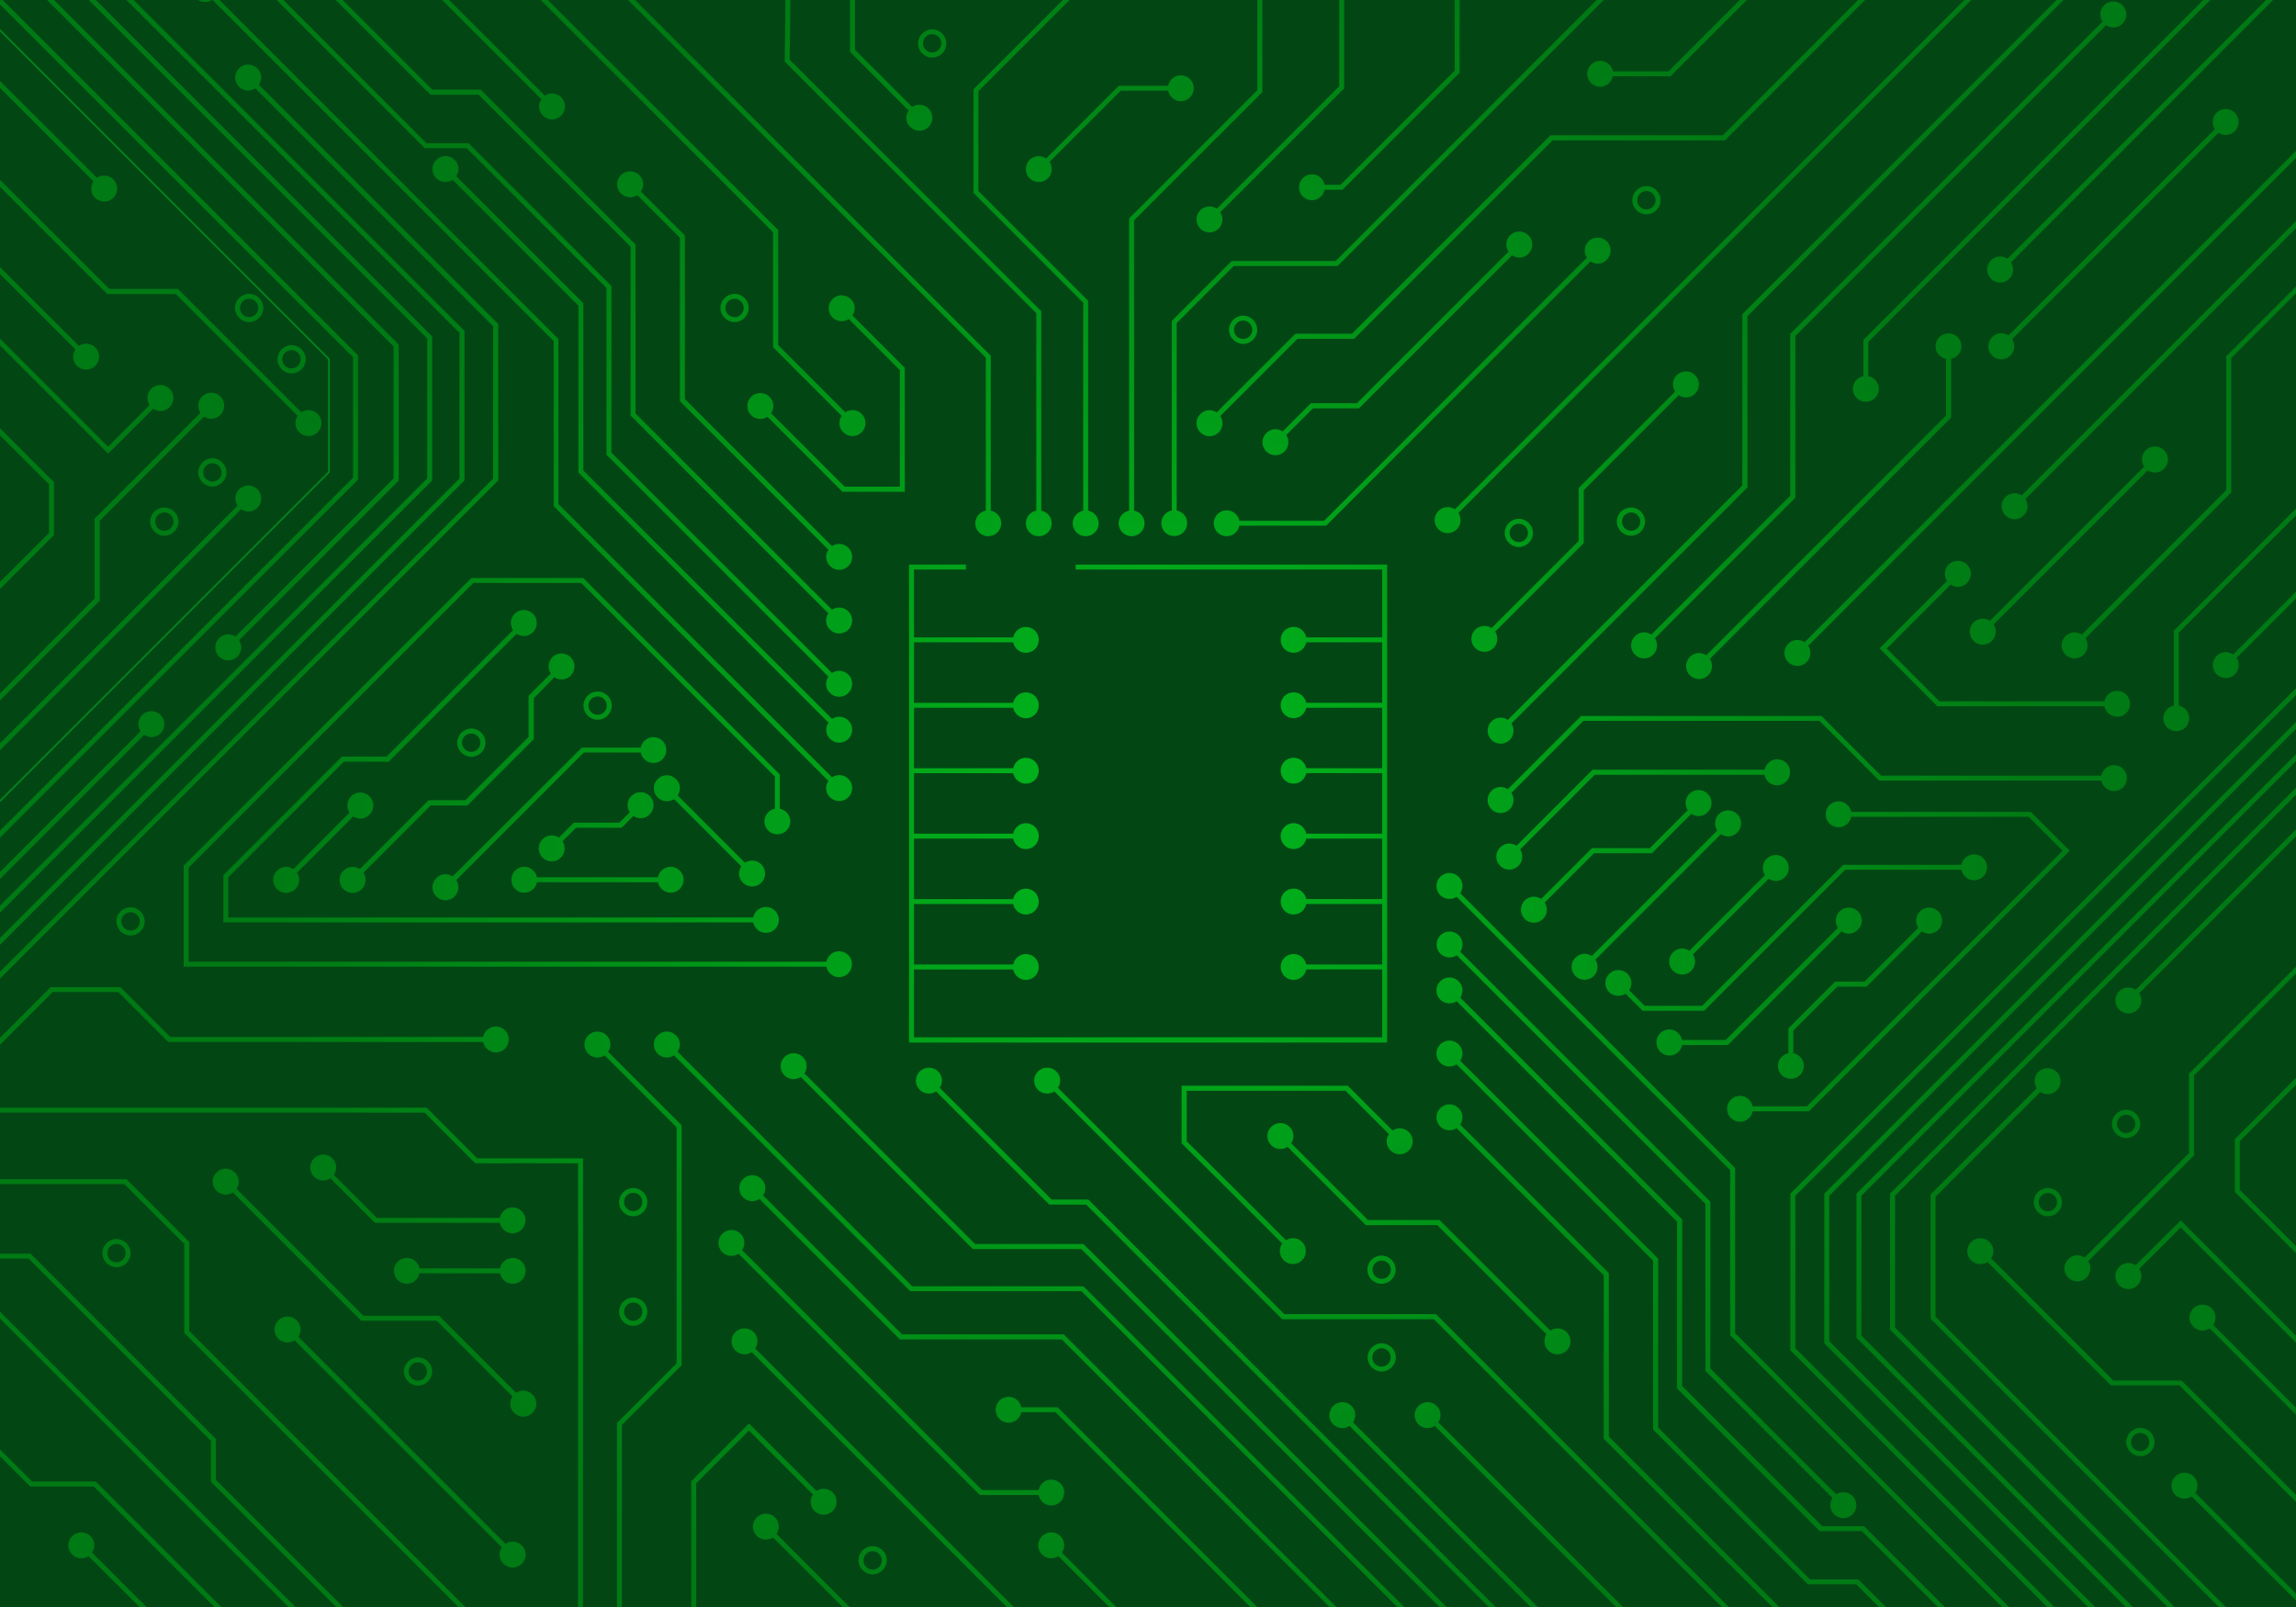 <?xml version="1.0" encoding="utf-8"?>
<!-- Generator: Adobe Illustrator 21.0.0, SVG Export Plug-In . SVG Version: 6.00 Build 0)  -->
<svg version="1.1" xmlns="http://www.w3.org/2000/svg" xmlns:xlink="http://www.w3.org/1999/xlink" x="0px" y="0px"
	 viewBox="0 0 1400 980" enable-background="new 0 0 1400 980" xml:space="preserve">
<g id="background">
</g>
<g id="object">
</g>
<g id="text">
	<rect fill="#024713" width="1400" height="980"/>
	<g opacity="0.5">
		<g>
			<polygon fill="#024713" points="316.9,201.1 316.9,302.2 525.4,510.8 525.4,329.3 473.7,277.6 473.7,164.6 309.1,0 115.7,0 			
				"/>
			<polygon fill="#024713" points="876,347.5 876,490 1168.3,197.7 1168.3,109.7 1278,0 1049.6,0 1017.5,32.1 1017.5,206.5 			"/>
			<polygon fill="#024713" points="0,668.2 41.7,626.5 70,626.5 105.7,662.2 522.2,662.2 522.2,565.9 282.5,326.2 0,608.7 			"/>
			<path fill="#024713" d="M845.6,751.9H720.5l-65.7-65.7l-94.9-2.1h-19.2l121.1,121.1h58.7c0,0,102,107.4,169.6,174.8h183.5
				L845.6,751.9z"/>
			<polygon fill="#024713" points="1400,209.6 1166.8,442.8 1144.5,420.4 967.8,420.4 878.1,509.4 1061.4,692.6 1101.9,692.6 
				1400,394.6 			"/>
			<polygon fill="#024713" points="91.6,710.8 0,710.8 0,980 360.8,980 			"/>
		</g>
	</g>
	<g>
		<radialGradient id="SVGID_1_" cx="701" cy="489" r="544.015" gradientUnits="userSpaceOnUse">
			<stop  offset="0" style="stop-color:#00B81C"/>
			<stop  offset="1" style="stop-color:#007A14"/>
		</radialGradient>
		<path fill="url(#SVGID_1_)" d="M964.2,436.5l-44.8,44.8c-3.1-2.1-7.3-1.8-10,1c-3.1,3.1-3.1,8.1,0,11.2c3.1,3.1,8.1,3.1,11.2,0
			c2.7-2.7,3-6.9,1-10l43.9-43.9h143.9l36.4,36.4h135.5c0.7,3.6,3.9,6.4,7.7,6.4c4.4,0,7.9-3.5,7.9-7.9c0-4.4-3.5-7.9-7.9-7.9
			c-3.8,0-7,2.8-7.7,6.4H1147l-36.4-36.4H964.2z"/>
		<radialGradient id="SVGID_2_" cx="701" cy="489" r="544.015" gradientUnits="userSpaceOnUse">
			<stop  offset="0" style="stop-color:#00B81C"/>
			<stop  offset="1" style="stop-color:#007A14"/>
		</radialGradient>
		<path fill="url(#SVGID_2_)" d="M1018,643.7c3.8,0,7-2.8,7.7-6.4h27.9l69.3-69.3c3.1,2.1,7.3,1.8,10-1c3.1-3.1,3.1-8.1,0-11.2
			c-3.1-3.1-8.1-3.1-11.2,0c-2.7,2.7-3,6.9-1,10l-68.4,68.4h-26.7c-0.7-3.6-3.9-6.4-7.7-6.4c-4.4,0-7.9,3.5-7.9,7.9
			C1010.1,640.2,1013.6,643.7,1018,643.7z"/>
		<radialGradient id="SVGID_3_" cx="701" cy="489" r="544.015" gradientUnits="userSpaceOnUse">
			<stop  offset="0" style="stop-color:#00B81C"/>
			<stop  offset="1" style="stop-color:#007A14"/>
		</radialGradient>
		<path fill="url(#SVGID_3_)" d="M1061,684.1c3.8,0,7-2.8,7.7-6.4h34.3L1262,518.8l-23.7-23.7h-109.5c-0.7-3.6-3.9-6.4-7.7-6.4
			c-4.4,0-7.9,3.5-7.9,7.9c0,4.4,3.5,7.9,7.9,7.9c3.8,0,7-2.8,7.7-6.4H1237l20.7,20.7l-155.9,155.9h-33.1c-0.7-3.6-3.9-6.4-7.7-6.4
			c-4.4,0-7.9,3.5-7.9,7.9C1053.1,680.6,1056.6,684.1,1061,684.1z"/>
		<radialGradient id="SVGID_4_" cx="701" cy="489" r="544.015" gradientUnits="userSpaceOnUse">
			<stop  offset="0" style="stop-color:#00B81C"/>
			<stop  offset="1" style="stop-color:#007A14"/>
		</radialGradient>
		<path fill="url(#SVGID_4_)" d="M1189.6,218.9c3.6-0.7,6.4-3.9,6.4-7.7c0-4.4-3.5-7.9-7.9-7.9c-4.4,0-7.9,3.5-7.9,7.9
			c0,3.8,2.8,7,6.4,7.7v34.5l-146.2,146.2c-3.1-2.1-7.3-1.8-10,1c-3.1,3.1-3.1,8.1,0,11.2c3.1,3.1,8.1,3.1,11.2,0
			c2.7-2.7,3-6.9,1-10l147.1-147.1V218.9z"/>
		<radialGradient id="SVGID_5_" cx="701" cy="489" r="544.015" gradientUnits="userSpaceOnUse">
			<stop  offset="0" style="stop-color:#00B81C"/>
			<stop  offset="1" style="stop-color:#007A14"/>
		</radialGradient>
		<path fill="url(#SVGID_5_)" d="M1091.6,203.6v98.7l-84.7,84.7c-3.1-2.1-7.3-1.8-10,1c-3.1,3.1-3.1,8.1,0,11.2s8.1,3.1,11.2,0
			c2.7-2.7,3-6.9,1-10l85.6-85.6v-98.7l189.5-189.5c3.1,2.1,7.3,1.8,10-1c3.1-3.1,3.1-8.1,0-11.2s-8.1-3.1-11.2,0
			c-2.7,2.7-3,6.9-1,10L1091.6,203.6z"/>
		<radialGradient id="SVGID_6_" cx="701" cy="489" r="544.015" gradientUnits="userSpaceOnUse">
			<stop  offset="0" style="stop-color:#00B81C"/>
			<stop  offset="1" style="stop-color:#007A14"/>
		</radialGradient>
		<path fill="url(#SVGID_6_)" d="M899.5,384c-3.1,3.1-3.1,8.1,0,11.2c3.1,3.1,8.1,3.1,11.2,0c2.7-2.7,3-6.9,1-10l54-54v-32.3
			l57.9-57.9c3.1,2.1,7.3,1.8,10-1c3.1-3.1,3.1-8.1,0-11.2c-3.1-3.1-8.1-3.1-11.2,0c-2.7,2.7-3,6.9-1,10l-58.8,58.8v32.3L909.5,383
			C906.4,381,902.2,381.3,899.5,384z"/>
		<radialGradient id="SVGID_7_" cx="701" cy="489" r="544.015" gradientUnits="userSpaceOnUse">
			<stop  offset="0" style="stop-color:#00B81C"/>
			<stop  offset="1" style="stop-color:#007A14"/>
		</radialGradient>
		<path fill="url(#SVGID_7_)" d="M1059.3,507.7c3.1-3.1,3.1-8.1,0-11.2c-3.1-3.1-8.1-3.1-11.2,0c-2.7,2.7-3,6.9-1,10l-76.5,76.5
			c-3.1-2.1-7.3-1.8-10,1c-3.1,3.1-3.1,8.1,0,11.2s8.1,3.1,11.2,0c2.7-2.7,3-6.9,1-10l76.5-76.5
			C1052.3,510.8,1056.6,510.5,1059.3,507.7z"/>
		<radialGradient id="SVGID_8_" cx="701" cy="489" r="544.015" gradientUnits="userSpaceOnUse">
			<stop  offset="0" style="stop-color:#00B81C"/>
			<stop  offset="1" style="stop-color:#007A14"/>
		</radialGradient>
		<path fill="url(#SVGID_8_)" d="M1088.4,534.9c3.1-3.1,3.1-8.1,0-11.2c-3.1-3.1-8.1-3.1-11.2,0c-2.7,2.7-3,6.9-1,10l-46.1,46.1
			c-3.1-2.1-7.3-1.8-10,1c-3.1,3.1-3.1,8.1,0,11.2c3.1,3.1,8.1,3.1,11.2,0c2.7-2.7,3-6.9,1-10l46.1-46.1
			C1081.4,537.9,1085.6,537.6,1088.4,534.9z"/>
		<radialGradient id="SVGID_9_" cx="701" cy="489" r="544.015" gradientUnits="userSpaceOnUse">
			<stop  offset="0" style="stop-color:#00B81C"/>
			<stop  offset="1" style="stop-color:#007A14"/>
		</radialGradient>
		<path fill="url(#SVGID_9_)" d="M1120.3,601.7h17.9l33.7-33.7c3.1,2.1,7.3,1.8,10-1c3.1-3.1,3.1-8.1,0-11.2
			c-3.1-3.1-8.1-3.1-11.2,0c-2.7,2.7-3,6.9-1,10l-32.8,32.8H1119l-28.5,28.5v15.2c-3.6,0.7-6.4,3.9-6.4,7.7c0,4.4,3.5,7.9,7.9,7.9
			s7.9-3.5,7.9-7.9c0-3.8-2.8-7-6.4-7.7v-13.9L1120.3,601.7z"/>
		<radialGradient id="SVGID_10_" cx="701" cy="489" r="544.015" gradientUnits="userSpaceOnUse">
			<stop  offset="0" style="stop-color:#00B81C"/>
			<stop  offset="1" style="stop-color:#007A14"/>
		</radialGradient>
		<path fill="url(#SVGID_10_)" d="M1325.5,430.3c-3.6,0.7-6.4,3.9-6.4,7.7c0,4.4,3.5,7.9,7.9,7.9s7.9-3.5,7.9-7.9
			c0-3.8-2.8-7-6.4-7.7v-44.5l71.5-71.5v-4.2l-74.5,74.5V430.3z"/>
		<radialGradient id="SVGID_11_" cx="701" cy="489" r="544.015" gradientUnits="userSpaceOnUse">
			<stop  offset="0" style="stop-color:#00B81C"/>
			<stop  offset="1" style="stop-color:#007A14"/>
		</radialGradient>
		<path fill="url(#SVGID_11_)" d="M1007.3,520.3l24-24c3.1,2.1,7.3,1.8,10-1c3.1-3.1,3.1-8.1,0-11.2c-3.1-3.1-8.1-3.1-11.2,0
			c-2.7,2.7-3,6.9-1,10l-23.1,23.1h-35.3l-31,31c-3.1-2.1-7.3-1.8-10,1c-3.1,3.1-3.1,8.1,0,11.2c3.1,3.1,8.1,3.1,11.2,0
			c2.7-2.7,3-6.9,1-10l30.1-30.1H1007.3z"/>
		<radialGradient id="SVGID_12_" cx="701" cy="489" r="544.015" gradientUnits="userSpaceOnUse">
			<stop  offset="0" style="stop-color:#00B81C"/>
			<stop  offset="1" style="stop-color:#007A14"/>
		</radialGradient>
		<path fill="url(#SVGID_12_)" d="M991.2,606l10.4,10.4h37.5l86-86h70.9c0.7,3.6,3.9,6.4,7.7,6.4c4.4,0,7.9-3.5,7.9-7.9
			c0-4.4-3.5-7.9-7.9-7.9c-3.8,0-7,2.8-7.7,6.4h-72.1l-86,86h-35l-9.5-9.5c2.1-3.1,1.8-7.3-1-10c-3.1-3.1-8.1-3.1-11.2,0
			c-3.1,3.1-3.1,8.1,0,11.2C983.9,607.7,988.1,608,991.2,606z"/>
		<radialGradient id="SVGID_13_" cx="701" cy="489" r="544.015" gradientUnits="userSpaceOnUse">
			<stop  offset="0" style="stop-color:#00B81C"/>
			<stop  offset="1" style="stop-color:#007A14"/>
		</radialGradient>
		<path fill="url(#SVGID_13_)" d="M1083.7,463c-3.8,0-7,2.8-7.7,6.4H971.1l-46.4,46.4c-3.1-2.1-7.3-1.8-10,1
			c-3.1,3.1-3.1,8.1,0,11.2c3.1,3.1,8.1,3.1,11.2,0c2.7-2.7,3-6.9,1-10l45.5-45.5h103.5c0.7,3.6,3.9,6.4,7.7,6.4
			c4.4,0,7.9-3.5,7.9-7.9C1091.6,466.5,1088,463,1083.7,463z"/>
		<radialGradient id="SVGID_14_" cx="701" cy="489" r="544.015" gradientUnits="userSpaceOnUse">
			<stop  offset="0" style="stop-color:#00B81C"/>
			<stop  offset="1" style="stop-color:#007A14"/>
		</radialGradient>
		<path fill="url(#SVGID_14_)" d="M1181.3,430.7h101.9c0.7,3.6,3.9,6.4,7.7,6.4c4.4,0,7.9-3.5,7.9-7.9c0-4.4-3.5-7.9-7.9-7.9
			c-3.8,0-7,2.8-7.7,6.4h-100.6l-32.2-32.2l39-39c3.1,2.1,7.3,1.8,10-1c3.1-3.1,3.1-8.1,0-11.2c-3.1-3.1-8.1-3.1-11.2,0
			c-2.7,2.7-3,6.9-1,10l-41.1,41.1L1181.3,430.7z"/>
		<radialGradient id="SVGID_15_" cx="701" cy="489" r="544.015" gradientUnits="userSpaceOnUse">
			<stop  offset="0" style="stop-color:#00B81C"/>
			<stop  offset="1" style="stop-color:#007A14"/>
		</radialGradient>
		<path fill="url(#SVGID_15_)" d="M889.5,570.4c-3.1-3.1-8.1-3.1-11.2,0s-3.1,8.1,0,11.2c2.7,2.7,6.9,3,10,1l151.6,151.6v101.8
			l77.5,77.5c-2.1,3.1-1.8,7.3,1,10c3.1,3.1,8.1,3.1,11.2,0c3.1-3.1,3.1-8.1,0-11.2c-2.7-2.7-6.9-3-10-1l-76.7-76.7V732.8
			L890.4,580.4C892.5,577.3,892.2,573.1,889.5,570.4z"/>
		<radialGradient id="SVGID_16_" cx="701" cy="489" r="544.015" gradientUnits="userSpaceOnUse">
			<stop  offset="0" style="stop-color:#00B81C"/>
			<stop  offset="1" style="stop-color:#007A14"/>
		</radialGradient>
		<path fill="url(#SVGID_16_)" d="M1062.4,296l-143,143c-3.1-2.1-7.3-1.8-10,1c-3.1,3.1-3.1,8.1,0,11.2c3.1,3.1,8.1,3.1,11.2,0
			c2.7-2.7,3-6.9,1-10l143.9-143.9V192.8L1258.2,0h-4.2l-191.6,191.6V296z"/>
		<radialGradient id="SVGID_17_" cx="701" cy="489" r="544.015" gradientUnits="userSpaceOnUse">
			<stop  offset="0" style="stop-color:#00B81C"/>
			<stop  offset="1" style="stop-color:#007A14"/>
		</radialGradient>
		<path fill="url(#SVGID_17_)" d="M944.1,823.6c3.1,3.1,8.1,3.1,11.2,0s3.1-8.1,0-11.2c-2.7-2.7-6.9-3-10-1L877.7,744h-43.6
			l-46.8-46.8c2.1-3.1,1.8-7.3-1-10c-3.1-3.1-8.1-3.1-11.2,0s-3.1,8.1,0,11.2c2.7,2.7,6.9,3,10,1l47.7,47.7h43.6l66.6,66.6
			C941,816.7,941.4,820.9,944.1,823.6z"/>
		<radialGradient id="SVGID_18_" cx="701" cy="489" r="544.015" gradientUnits="userSpaceOnUse">
			<stop  offset="0" style="stop-color:#00B81C"/>
			<stop  offset="1" style="stop-color:#007A14"/>
		</radialGradient>
		<path fill="url(#SVGID_18_)" d="M877.1,311.6c-3.1,3.1-3.1,8.1,0,11.2c3.1,3.1,8.1,3.1,11.2,0c2.7-2.7,3-6.9,1-10L1202,0h-4.2
			L887.1,310.6C884.1,308.5,879.8,308.8,877.1,311.6z"/>
		<radialGradient id="SVGID_19_" cx="701" cy="489" r="544.015" gradientUnits="userSpaceOnUse">
			<stop  offset="0" style="stop-color:#00B81C"/>
			<stop  offset="1" style="stop-color:#007A14"/>
		</radialGradient>
		<path fill="url(#SVGID_19_)" d="M589,347.3v-3h-34.7v291.5h291.5V344.3H655.9v3h186.9v41.4h-46.3c-0.7-3.6-3.9-6.4-7.7-6.4
			c-4.4,0-7.9,3.5-7.9,7.9s3.5,7.9,7.9,7.9c3.8,0,7-2.8,7.7-6.4h46.3v36.9h-46.3c-0.7-3.6-3.9-6.4-7.7-6.4c-4.4,0-7.9,3.5-7.9,7.9
			c0,4.4,3.5,7.9,7.9,7.9c3.8,0,7-2.8,7.7-6.4h46.3v36.9h-46.3c-0.7-3.6-3.9-6.4-7.7-6.4c-4.4,0-7.9,3.5-7.9,7.9
			c0,4.4,3.5,7.9,7.9,7.9c3.8,0,7-2.8,7.7-6.4h46.3v36.9h-46.3c-0.7-3.6-3.9-6.4-7.7-6.4c-4.4,0-7.9,3.5-7.9,7.9
			c0,4.4,3.5,7.9,7.9,7.9c3.8,0,7-2.8,7.7-6.4h46.3v36.9h-46.3c-0.7-3.6-3.9-6.4-7.7-6.4c-4.4,0-7.9,3.5-7.9,7.9
			c0,4.4,3.5,7.9,7.9,7.9c3.8,0,7-2.8,7.7-6.4h46.3v36.9h-46.3c-0.7-3.6-3.9-6.4-7.7-6.4c-4.4,0-7.9,3.5-7.9,7.9
			c0,4.4,3.5,7.9,7.9,7.9c3.8,0,7-2.8,7.7-6.4h46.3v41.4H557.3v-41.4h60.5c0.7,3.6,3.9,6.4,7.7,6.4c4.4,0,7.9-3.5,7.9-7.9
			c0-4.4-3.5-7.9-7.9-7.9c-3.8,0-7,2.8-7.7,6.4h-60.5v-36.9h60.5c0.7,3.6,3.9,6.4,7.7,6.4c4.4,0,7.9-3.5,7.9-7.9
			c0-4.4-3.5-7.9-7.9-7.9c-3.8,0-7,2.8-7.7,6.4h-60.5v-36.9h60.5c0.7,3.6,3.9,6.4,7.7,6.4c4.4,0,7.9-3.5,7.9-7.9
			c0-4.4-3.5-7.9-7.9-7.9c-3.8,0-7,2.8-7.7,6.4h-60.5v-36.9h60.5c0.7,3.6,3.9,6.4,7.7,6.4c4.4,0,7.9-3.5,7.9-7.9
			c0-4.4-3.5-7.9-7.9-7.9c-3.8,0-7,2.8-7.7,6.4h-60.5v-36.9h60.5c0.7,3.6,3.9,6.4,7.7,6.4c4.4,0,7.9-3.5,7.9-7.9
			c0-4.4-3.5-7.9-7.9-7.9c-3.8,0-7,2.8-7.7,6.4h-60.5v-36.9h60.5c0.7,3.6,3.9,6.4,7.7,6.4c4.4,0,7.9-3.5,7.9-7.9s-3.5-7.9-7.9-7.9
			c-3.8,0-7,2.8-7.7,6.4h-60.5v-41.4H589z"/>
		<radialGradient id="SVGID_20_" cx="701" cy="489" r="544.015" gradientUnits="userSpaceOnUse">
			<stop  offset="0" style="stop-color:#00B81C"/>
			<stop  offset="1" style="stop-color:#007A14"/>
		</radialGradient>
		<path fill="url(#SVGID_20_)" d="M781.8,767.4c2.5,3.6,7.4,4.5,11,2.1s4.5-7.4,2.1-11c-2.4-3.5-7.2-4.5-10.8-2.2
			c-14.1-14.3-50.9-50.8-60.5-60.3v-30.8h96.9l26.4,26.4c-2.1,3.1-1.8,7.3,1,10c3.1,3.1,8.1,3.1,11.2,0c3.1-3.1,3.1-8.1,0-11.2
			c-2.7-2.7-6.9-3-10-1l-27.3-27.3H720.5v35.1l0.4,0.4c20.5,20.3,49.2,48.9,60.9,60.7C780,761,779.9,764.6,781.8,767.4z"/>
		<radialGradient id="SVGID_21_" cx="701" cy="489" r="544.015" gradientUnits="userSpaceOnUse">
			<stop  offset="0" style="stop-color:#00B81C"/>
			<stop  offset="1" style="stop-color:#007A14"/>
		</radialGradient>
		<path fill="url(#SVGID_21_)" d="M1214,158.8c-3.1,3.1-3.1,8.1,0,11.2c3.1,3.1,8.1,3.1,11.2,0c2.7-2.7,3-6.9,1-10L1386,0h-4.2
			L1224,157.8C1220.9,155.7,1216.7,156,1214,158.8z"/>
		<radialGradient id="SVGID_22_" cx="701" cy="489" r="544.015" gradientUnits="userSpaceOnUse">
			<stop  offset="0" style="stop-color:#00B81C"/>
			<stop  offset="1" style="stop-color:#007A14"/>
		</radialGradient>
		<path fill="url(#SVGID_22_)" d="M1136.2,229.4c-3.6,0.7-6.4,3.9-6.4,7.7c0,4.4,3.5,7.9,7.9,7.9c4.4,0,7.9-3.5,7.9-7.9
			c0-3.8-2.8-7-6.4-7.7v-20.9L1347.7,0h-4.2l-207.3,207.3V229.4z"/>
		<radialGradient id="SVGID_23_" cx="701" cy="489" r="544.015" gradientUnits="userSpaceOnUse">
			<stop  offset="0" style="stop-color:#00B81C"/>
			<stop  offset="1" style="stop-color:#007A14"/>
		</radialGradient>
		<path fill="url(#SVGID_23_)" d="M1100.4,391.6c-3.1-2.1-7.3-1.8-10,1c-3.1,3.1-3.1,8.1,0,11.2c3.1,3.1,8.1,3.1,11.2,0
			c2.7-2.7,3-6.9,1-10L1400,96.3V92L1100.4,391.6z"/>
		<radialGradient id="SVGID_24_" cx="701" cy="489" r="544.015" gradientUnits="userSpaceOnUse">
			<stop  offset="0" style="stop-color:#00B81C"/>
			<stop  offset="1" style="stop-color:#007A14"/>
		</radialGradient>
		<path fill="url(#SVGID_24_)" d="M1203.4,379.6c-3.1,3.1-3.1,8.1,0,11.2c3.1,3.1,8.1,3.1,11.2,0c2.7-2.7,3-6.9,1-10l94-94
			c3.1,2.1,7.3,1.8,10-1c3.1-3.1,3.1-8.1,0-11.2c-3.1-3.1-8.1-3.1-11.2,0c-2.7,2.7-3,6.9-1,10l-94,94
			C1210.3,376.6,1206.1,376.9,1203.4,379.6z"/>
		<radialGradient id="SVGID_25_" cx="701" cy="489" r="544.015" gradientUnits="userSpaceOnUse">
			<stop  offset="0" style="stop-color:#00B81C"/>
			<stop  offset="1" style="stop-color:#007A14"/>
		</radialGradient>
		<path fill="url(#SVGID_25_)" d="M1357.4,299l-88,88c-3.1-2.1-7.3-1.8-10,1c-3.1,3.1-3.1,8.1,0,11.2c3.1,3.1,8.1,3.1,11.2,0
			c2.7-2.7,3-6.9,1-10l88.9-88.9v-81.9l39.6-39.6v-4.2l-42.6,42.6V299z"/>
		<radialGradient id="SVGID_26_" cx="701" cy="489" r="544.015" gradientUnits="userSpaceOnUse">
			<stop  offset="0" style="stop-color:#00B81C"/>
			<stop  offset="1" style="stop-color:#007A14"/>
		</radialGradient>
		<path fill="url(#SVGID_26_)" d="M1362.7,80c3.1-3.1,3.1-8.1,0-11.2c-3.1-3.1-8.1-3.1-11.2,0c-2.7,2.7-3,6.9-1,10l-125.8,125.8
			c-3.1-2.1-7.3-1.8-10,1c-3.1,3.1-3.1,8.1,0,11.2c3.1,3.1,8.1,3.1,11.2,0c2.7-2.7,3-6.9,1-10l125.8-125.8
			C1355.8,83,1360,82.7,1362.7,80z"/>
		<radialGradient id="SVGID_27_" cx="701" cy="489" r="544.015" gradientUnits="userSpaceOnUse">
			<stop  offset="0" style="stop-color:#00B81C"/>
			<stop  offset="1" style="stop-color:#007A14"/>
		</radialGradient>
		<path fill="url(#SVGID_27_)" d="M1222.8,303.1c-3.1,3.1-3.1,8.1,0,11.2c3.1,3.1,8.1,3.1,11.2,0c2.7-2.7,3-6.9,1-10L1400,139.1
			v-4.2l-167.2,167.2C1229.7,300.1,1225.5,300.4,1222.8,303.1z"/>
		<radialGradient id="SVGID_28_" cx="701" cy="489" r="544.015" gradientUnits="userSpaceOnUse">
			<stop  offset="0" style="stop-color:#00B81C"/>
			<stop  offset="1" style="stop-color:#007A14"/>
		</radialGradient>
		<path fill="url(#SVGID_28_)" d="M556.2,784.4l-143-143c2.1-3.1,1.8-7.3-1-10c-3.1-3.1-8.1-3.1-11.2,0s-3.1,8.1,0,11.2
			c2.7,2.7,6.9,3,10,1L555,787.4h104.4L852,980h4.2L660.6,784.4H556.2z"/>
		<radialGradient id="SVGID_29_" cx="701" cy="489" r="544.015" gradientUnits="userSpaceOnUse">
			<stop  offset="0" style="stop-color:#00B81C"/>
			<stop  offset="1" style="stop-color:#007A14"/>
		</radialGradient>
		<path fill="url(#SVGID_29_)" d="M55.2,936.8c-3.1-3.1-8.1-3.1-11.2,0c-3.1,3.1-3.1,8.1,0,11.2c2.7,2.7,6.9,3,10,1L85.1,980h4.2
			l-33.2-33.2C58.2,943.8,57.9,939.5,55.2,936.8z"/>
		<radialGradient id="SVGID_30_" cx="701" cy="489" r="544.015" gradientUnits="userSpaceOnUse">
			<stop  offset="0" style="stop-color:#00B81C"/>
			<stop  offset="1" style="stop-color:#007A14"/>
		</radialGradient>
		<polygon fill="url(#SVGID_30_)" points="19.6,903.5 0,883.9 0,888.1 18.4,906.5 57.2,906.5 130.7,980 134.9,980 58.4,903.5 		"/>
		<radialGradient id="SVGID_31_" cx="701" cy="489" r="544.015" gradientUnits="userSpaceOnUse">
			<stop  offset="0" style="stop-color:#00B81C"/>
			<stop  offset="1" style="stop-color:#007A14"/>
		</radialGradient>
		<path fill="url(#SVGID_31_)" d="M240,291.8l-96.4,96.4c-3.1-2.1-7.3-1.8-10,1c-3.1,3.1-3.1,8.1,0,11.2c3.1,3.1,8.1,3.1,11.2,0
			c2.7-2.7,3-6.9,1-10l96.9-96.9l0.4-0.4v-83L32.9,0h-4.2L240,211.3V291.8z"/>
		<radialGradient id="SVGID_32_" cx="701" cy="489" r="544.015" gradientUnits="userSpaceOnUse">
			<stop  offset="0" style="stop-color:#00B81C"/>
			<stop  offset="1" style="stop-color:#007A14"/>
		</radialGradient>
		<polygon fill="url(#SVGID_32_)" points="218.3,216.7 1.6,0 0,0 0,2.7 215.3,217.9 215.3,291.3 0,506.5 0,510.8 218.3,292.5 		"/>
		<radialGradient id="SVGID_33_" cx="701" cy="489" r="544.015" gradientUnits="userSpaceOnUse">
			<stop  offset="0" style="stop-color:#00B81C"/>
			<stop  offset="1" style="stop-color:#007A14"/>
		</radialGradient>
		<polygon fill="url(#SVGID_33_)" points="260.1,675.5 0,675.5 0,678.5 258.9,678.5 289.8,709.4 352.5,709.4 352.5,980 355.5,980 
			355.5,706.4 291,706.4 		"/>
		<radialGradient id="SVGID_34_" cx="701" cy="489" r="544.015" gradientUnits="userSpaceOnUse">
			<stop  offset="0" style="stop-color:#00B81C"/>
			<stop  offset="1" style="stop-color:#007A14"/>
		</radialGradient>
		<path fill="url(#SVGID_34_)" d="M1351.6,400c-3.1,3.1-3.1,8.1,0,11.2c3.1,3.1,8.1,3.1,11.2,0c2.7-2.7,3-6.9,1-10l36.3-36.3v-4.2
			l-38.4,38.4C1358.5,397,1354.3,397.3,1351.6,400z"/>
		<radialGradient id="SVGID_35_" cx="701" cy="489" r="544.015" gradientUnits="userSpaceOnUse">
			<stop  offset="0" style="stop-color:#00B81C"/>
			<stop  offset="1" style="stop-color:#007A14"/>
		</radialGradient>
		<polygon fill="url(#SVGID_35_)" points="115.4,757.4 77.1,719.1 0,719.1 0,722.1 75.8,722.1 112.4,758.6 112.4,812.9 279.5,980 
			283.7,980 115.4,811.7 		"/>
		<radialGradient id="SVGID_36_" cx="701" cy="489" r="544.015" gradientUnits="userSpaceOnUse">
			<stop  offset="0" style="stop-color:#00B81C"/>
			<stop  offset="1" style="stop-color:#007A14"/>
		</radialGradient>
		<polygon fill="url(#SVGID_36_)" points="0,804.1 175.9,980 180.1,980 0,799.9 		"/>
		<radialGradient id="SVGID_37_" cx="701" cy="489" r="544.015" gradientUnits="userSpaceOnUse">
			<stop  offset="0" style="stop-color:#00B81C"/>
			<stop  offset="1" style="stop-color:#007A14"/>
		</radialGradient>
		<path fill="url(#SVGID_37_)" d="M369.9,631.4c-3.1-3.1-8.1-3.1-11.2,0c-3.1,3.1-3.1,8.1,0,11.2c2.7,2.7,6.9,3,10,1l43.9,43.9
			v143.9l-36.4,36.4V980h3V869l36.4-36.4V686.2l-44.8-44.8C373,638.3,372.6,634.1,369.9,631.4z"/>
		<radialGradient id="SVGID_38_" cx="701" cy="489" r="544.015" gradientUnits="userSpaceOnUse">
			<stop  offset="0" style="stop-color:#00B81C"/>
			<stop  offset="1" style="stop-color:#007A14"/>
		</radialGradient>
		<path fill="url(#SVGID_38_)" d="M1103.7,963.2l-92.6-92.6v-103L890.4,646.9c2.1-3.1,1.8-7.3-1-10c-3.1-3.1-8.1-3.1-11.2,0
			s-3.1,8.1,0,11.2c2.7,2.7,6.9,3,10,1L1008,768.8v103l94.4,94.4h29.5l13.8,13.8h4.2l-16.8-16.8H1103.7z"/>
		<radialGradient id="SVGID_39_" cx="701" cy="489" r="544.015" gradientUnits="userSpaceOnUse">
			<stop  offset="0" style="stop-color:#00B81C"/>
			<stop  offset="1" style="stop-color:#007A14"/>
		</radialGradient>
		<path fill="url(#SVGID_39_)" d="M459.6,812.4c-3.1-3.1-8.1-3.1-11.2,0s-3.1,8.1,0,11.2c2.7,2.7,6.9,3,10,1L613.9,980h4.2
			L460.5,822.4C462.6,819.3,462.3,815.1,459.6,812.4z"/>
		<radialGradient id="SVGID_40_" cx="701" cy="489" r="544.015" gradientUnits="userSpaceOnUse">
			<stop  offset="0" style="stop-color:#00B81C"/>
			<stop  offset="1" style="stop-color:#007A14"/>
		</radialGradient>
		<path fill="url(#SVGID_40_)" d="M799.3,245.9l-17.2,17.2c-3.1-2.1-7.3-1.8-10,1c-3.1,3.1-3.1,8.1,0,11.2c3.1,3.1,8.1,3.1,11.2,0
			c2.7-2.7,3-6.9,1-10l16.3-16.3h28.1l93.3-93.3c3.1,2.1,7.3,1.8,10-1c3.1-3.1,3.1-8.1,0-11.2c-3.1-3.1-8.1-3.1-11.2,0
			c-2.7,2.7-3,6.9-1,10l-92.4,92.4H799.3z"/>
		<radialGradient id="SVGID_41_" cx="701" cy="489" r="544.015" gradientUnits="userSpaceOnUse">
			<stop  offset="0" style="stop-color:#00B81C"/>
			<stop  offset="1" style="stop-color:#007A14"/>
		</radialGradient>
		<path fill="url(#SVGID_41_)" d="M472.6,925.4c-3.1-3.1-8.1-3.1-11.2,0s-3.1,8.1,0,11.2c2.7,2.7,6.9,3,10,1l42.5,42.5h4.2
			l-44.6-44.6C475.6,932.3,475.3,928.1,472.6,925.4z"/>
		<radialGradient id="SVGID_42_" cx="701" cy="489" r="544.015" gradientUnits="userSpaceOnUse">
			<stop  offset="0" style="stop-color:#00B81C"/>
			<stop  offset="1" style="stop-color:#007A14"/>
		</radialGradient>
		<path fill="url(#SVGID_42_)" d="M496.6,921.4c3.1,3.1,8.1,3.1,11.2,0c3.1-3.1,3.1-8.1,0-11.2c-2.7-2.7-6.9-3-10-1l-41.1-41.1
			l-35.2,35.2V980h3v-75.4l32.2-32.2l39,39C493.6,914.4,493.9,918.6,496.6,921.4z"/>
		<radialGradient id="SVGID_43_" cx="701" cy="489" r="544.015" gradientUnits="userSpaceOnUse">
			<stop  offset="0" style="stop-color:#00B81C"/>
			<stop  offset="1" style="stop-color:#007A14"/>
		</radialGradient>
		<polygon fill="url(#SVGID_43_)" points="131.6,877.5 18.6,764.5 0,764.5 0,767.5 17.4,767.5 128.6,878.7 128.6,903.6 205,980 
			209.2,980 131.6,902.4 		"/>
		<radialGradient id="SVGID_44_" cx="701" cy="489" r="544.015" gradientUnits="userSpaceOnUse">
			<stop  offset="0" style="stop-color:#00B81C"/>
			<stop  offset="1" style="stop-color:#007A14"/>
		</radialGradient>
		<path fill="url(#SVGID_44_)" d="M807.7,112.7c-0.7-3.6-3.9-6.4-7.7-6.4c-4.4,0-7.9,3.5-7.9,7.9c0,4.4,3.5,7.9,7.9,7.9
			c3.8,0,7-2.8,7.7-6.4h10.9L890,44.4V0h-3v43.1l-69.6,69.6H807.7z"/>
		<radialGradient id="SVGID_45_" cx="701" cy="489" r="544.015" gradientUnits="userSpaceOnUse">
			<stop  offset="0" style="stop-color:#00B81C"/>
			<stop  offset="1" style="stop-color:#007A14"/>
		</radialGradient>
		<path fill="url(#SVGID_45_)" d="M731.9,128.2c-3.1,3.1-3.1,8.1,0,11.2s8.1,3.1,11.2,0c2.7-2.7,3-6.9,1-10l75.5-75.5V0h-3v52.6
			l-74.6,74.6C738.8,125.2,734.6,125.5,731.9,128.2z"/>
		<radialGradient id="SVGID_46_" cx="701" cy="489" r="544.015" gradientUnits="userSpaceOnUse">
			<stop  offset="0" style="stop-color:#00B81C"/>
			<stop  offset="1" style="stop-color:#007A14"/>
		</radialGradient>
		<path fill="url(#SVGID_46_)" d="M1292.2,604.5c-3.1,3.1-3.1,8.1,0,11.2c3.1,3.1,8.1,3.1,11.2,0c2.7-2.7,3-6.9,1-10L1400,510v-4.2
			l-97.8,97.8C1299.1,601.5,1294.9,601.8,1292.2,604.5z"/>
		<radialGradient id="SVGID_47_" cx="701" cy="489" r="544.015" gradientUnits="userSpaceOnUse">
			<stop  offset="0" style="stop-color:#00B81C"/>
			<stop  offset="1" style="stop-color:#007A14"/>
		</radialGradient>
		<polygon fill="url(#SVGID_47_)" points="1132,815.8 1296.2,980 1300.5,980 1135,814.5 1135,729.2 1400,464.2 1400,459.9 
			1132,727.9 		"/>
		<radialGradient id="SVGID_48_" cx="701" cy="489" r="544.015" gradientUnits="userSpaceOnUse">
			<stop  offset="0" style="stop-color:#00B81C"/>
			<stop  offset="1" style="stop-color:#007A14"/>
		</radialGradient>
		<polygon fill="url(#SVGID_48_)" points="1112.4,819.2 1273.2,980 1277.5,980 1115.4,817.9 1115.4,729.2 1400,444.5 1400,440.3 
			1112.4,727.9 		"/>
		<radialGradient id="SVGID_49_" cx="701" cy="489" r="544.015" gradientUnits="userSpaceOnUse">
			<stop  offset="0" style="stop-color:#00B81C"/>
			<stop  offset="1" style="stop-color:#007A14"/>
		</radialGradient>
		<polygon fill="url(#SVGID_49_)" points="283.2,201.8 81.4,0 77.1,0 280.2,203 280.2,291.8 0,572 0,576.2 283.2,293 		"/>
		<radialGradient id="SVGID_50_" cx="701" cy="489" r="544.015" gradientUnits="userSpaceOnUse">
			<stop  offset="0" style="stop-color:#00B81C"/>
			<stop  offset="1" style="stop-color:#007A14"/>
		</radialGradient>
		<path fill="url(#SVGID_50_)" d="M688.5,311.4c-3.6,0.7-6.4,3.9-6.4,7.7c0,4.4,3.5,7.9,7.9,7.9s7.9-3.5,7.9-7.9
			c0-3.8-2.8-7-6.4-7.7V134.4l78.2-78.2V0h-3v55l-78.2,78.2V311.4z"/>
		<radialGradient id="SVGID_51_" cx="701" cy="489" r="544.015" gradientUnits="userSpaceOnUse">
			<stop  offset="0" style="stop-color:#00B81C"/>
			<stop  offset="1" style="stop-color:#007A14"/>
		</radialGradient>
		<path fill="url(#SVGID_51_)" d="M331,70.5c3.1,3.1,8.1,3.1,11.2,0c3.1-3.1,3.1-8.1,0-11.2c-2.7-2.7-6.9-3-10-1L273.8,0h-4.2
			l60.5,60.5C328,63.5,328.3,67.8,331,70.5z"/>
		<radialGradient id="SVGID_52_" cx="701" cy="489" r="544.015" gradientUnits="userSpaceOnUse">
			<stop  offset="0" style="stop-color:#00B81C"/>
			<stop  offset="1" style="stop-color:#007A14"/>
		</radialGradient>
		<path fill="url(#SVGID_52_)" d="M555,77.4c3.1,3.1,8.1,3.1,11.2,0c3.1-3.1,3.1-8.1,0-11.2c-2.7-2.7-6.9-3-10-1l-34.9-34.9V0h-3
			v31.6L554,67.4C551.9,70.5,552.2,74.7,555,77.4z"/>
		<radialGradient id="SVGID_53_" cx="701" cy="489" r="544.015" gradientUnits="userSpaceOnUse">
			<stop  offset="0" style="stop-color:#00B81C"/>
			<stop  offset="1" style="stop-color:#007A14"/>
		</radialGradient>
		<path fill="url(#SVGID_53_)" d="M337.5,308.6l167.6,167.6c-2.1,3.1-1.8,7.3,1,10c3.1,3.1,8.1,3.1,11.2,0c3.1-3.1,3.1-8.1,0-11.2
			c-2.7-2.7-6.9-3-10-1L340.5,307.4V206.7L133.8,0h-4.2l208,208V308.6z"/>
		<radialGradient id="SVGID_54_" cx="701" cy="489" r="544.015" gradientUnits="userSpaceOnUse">
			<stop  offset="0" style="stop-color:#00B81C"/>
			<stop  offset="1" style="stop-color:#007A14"/>
		</radialGradient>
		<path fill="url(#SVGID_54_)" d="M291.9,57.8l92.6,92.6v103L505.1,374c-2.1,3.1-1.8,7.3,1,10c3.1,3.1,8.1,3.1,11.2,0
			c3.1-3.1,3.1-8.1,0-11.2c-2.7-2.7-6.9-3-10-1L387.5,252.1v-103l-94.4-94.4h-29.5L208.9,0h-4.2l57.8,57.8H291.9z"/>
		<radialGradient id="SVGID_55_" cx="701" cy="489" r="544.015" gradientUnits="userSpaceOnUse">
			<stop  offset="0" style="stop-color:#00B81C"/>
			<stop  offset="1" style="stop-color:#007A14"/>
		</radialGradient>
		<path fill="url(#SVGID_55_)" d="M601.1,311.4c-3.6,0.7-6.4,3.9-6.4,7.7c0,4.4,3.5,7.9,7.9,7.9c4.4,0,7.9-3.5,7.9-7.9
			c0-3.8-2.8-7-6.4-7.7v-94.5L387.2,0H383l218.1,218.1V311.4z"/>
		<radialGradient id="SVGID_56_" cx="701" cy="489" r="544.015" gradientUnits="userSpaceOnUse">
			<stop  offset="0" style="stop-color:#00B81C"/>
			<stop  offset="1" style="stop-color:#007A14"/>
		</radialGradient>
		<path fill="url(#SVGID_56_)" d="M631.9,311.4c-3.6,0.7-6.4,3.9-6.4,7.7c0,4.4,3.5,7.9,7.9,7.9c4.4,0,7.9-3.5,7.9-7.9
			c0-3.8-2.8-7-6.4-7.7V189.8L481.5,36.4c0-3.2,0.3-17.9,0.4-32.4c0-1.4,0-2.7,0-4h-3c-0.1,12.1-0.2,25.8-0.4,37l0,0.6L631.9,191
			V311.4z"/>
		<radialGradient id="SVGID_57_" cx="701" cy="489" r="544.015" gradientUnits="userSpaceOnUse">
			<stop  offset="0" style="stop-color:#00B81C"/>
			<stop  offset="1" style="stop-color:#007A14"/>
		</radialGradient>
		<path fill="url(#SVGID_57_)" d="M751,159.2l-36.5,36.5v115.6c-3.6,0.7-6.4,3.9-6.4,7.7c0,4.4,3.5,7.9,7.9,7.9s7.9-3.5,7.9-7.9
			c0-3.8-2.8-7-6.4-7.7V197l34.8-34.8h63.3L977.8,0h-4.2L814.4,159.2H751z"/>
		<radialGradient id="SVGID_58_" cx="701" cy="489" r="544.015" gradientUnits="userSpaceOnUse">
			<stop  offset="0" style="stop-color:#00B81C"/>
			<stop  offset="1" style="stop-color:#007A14"/>
		</radialGradient>
		<path fill="url(#SVGID_58_)" d="M646.6,936.8c-3.1-3.1-8.1-3.1-11.2,0s-3.1,8.1,0,11.2c2.7,2.7,6.9,3,10,1l31.1,31.1h4.2
			l-33.2-33.2C649.6,943.8,649.3,939.5,646.6,936.8z"/>
		<radialGradient id="SVGID_59_" cx="701" cy="489" r="544.015" gradientUnits="userSpaceOnUse">
			<stop  offset="0" style="stop-color:#00B81C"/>
			<stop  offset="1" style="stop-color:#007A14"/>
		</radialGradient>
		<path fill="url(#SVGID_59_)" d="M876.1,857.4c-3.1-3.1-8.1-3.1-11.2,0s-3.1,8.1,0,11.2c2.7,2.7,6.9,3,10,1L985.4,980h4.2
			L877,867.4C879.1,864.3,878.8,860.1,876.1,857.4z"/>
		<radialGradient id="SVGID_60_" cx="701" cy="489" r="544.015" gradientUnits="userSpaceOnUse">
			<stop  offset="0" style="stop-color:#00B81C"/>
			<stop  offset="1" style="stop-color:#007A14"/>
		</radialGradient>
		<path fill="url(#SVGID_60_)" d="M93.4,249.3c3.1,2.1,7.3,1.8,10-1c3.1-3.1,3.1-8.1,0-11.2c-3.1-3.1-8.1-3.1-11.2,0
			c-2.7,2.7-3,6.9-1,10l-25.3,25.3L0,206.5v4.2l65.9,65.9L93.4,249.3z"/>
		<radialGradient id="SVGID_61_" cx="701" cy="489" r="544.015" gradientUnits="userSpaceOnUse">
			<stop  offset="0" style="stop-color:#00B81C"/>
			<stop  offset="1" style="stop-color:#007A14"/>
		</radialGradient>
		<path fill="url(#SVGID_61_)" d="M594.5,758.6l-104-104c2.1-3.1,1.8-7.3-1-10c-3.1-3.1-8.1-3.1-11.2,0c-3.1,3.1-3.1,8.1,0,11.2
			c2.7,2.7,6.9,3,10,1l104.9,104.9h66.1L877.8,980h4.2L660.6,758.6H594.5z"/>
		<radialGradient id="SVGID_62_" cx="701" cy="489" r="544.015" gradientUnits="userSpaceOnUse">
			<stop  offset="0" style="stop-color:#00B81C"/>
			<stop  offset="1" style="stop-color:#007A14"/>
		</radialGradient>
		<path fill="url(#SVGID_62_)" d="M641.2,731.5L573,663.4c2.1-3.1,1.8-7.3-1-10c-3.1-3.1-8.1-3.1-11.2,0s-3.1,8.1,0,11.2
			c2.7,2.7,6.9,3,10,1l69,69h22.5L907.8,980h4.2L663.6,731.5H641.2z"/>
		<radialGradient id="SVGID_63_" cx="701" cy="489" r="544.015" gradientUnits="userSpaceOnUse">
			<stop  offset="0" style="stop-color:#00B81C"/>
			<stop  offset="1" style="stop-color:#007A14"/>
		</radialGradient>
		<path fill="url(#SVGID_63_)" d="M824.1,857.4c-3.1-3.1-8.1-3.1-11.2,0c-3.1,3.1-3.1,8.1,0,11.2c2.7,2.7,6.9,3,10,1L933.4,980h4.2
			L825,867.4C827.1,864.3,826.8,860.1,824.1,857.4z"/>
		<radialGradient id="SVGID_64_" cx="701" cy="489" r="544.015" gradientUnits="userSpaceOnUse">
			<stop  offset="0" style="stop-color:#00B81C"/>
			<stop  offset="1" style="stop-color:#007A14"/>
		</radialGradient>
		<path fill="url(#SVGID_64_)" d="M550,813.7l-84.7-84.7c2.1-3.1,1.8-7.3-1-10c-3.1-3.1-8.1-3.1-11.2,0s-3.1,8.1,0,11.2
			c2.7,2.7,6.9,3,10,1l85.6,85.6h98.7L810.7,980h4.2L648.6,813.7H550z"/>
		<radialGradient id="SVGID_65_" cx="701" cy="489" r="544.015" gradientUnits="userSpaceOnUse">
			<stop  offset="0" style="stop-color:#00B81C"/>
			<stop  offset="1" style="stop-color:#007A14"/>
		</radialGradient>
		<path fill="url(#SVGID_65_)" d="M314.7,849.4l-47-47h-46.1L144.2,725c2.1-3.1,1.8-7.3-1-10c-3.1-3.1-8.1-3.1-11.2,0
			c-3.1,3.1-3.1,8.1,0,11.2c2.7,2.7,6.9,3,10,1l78.2,78.2h46.1l46.2,46.2c-2.1,3.1-1.8,7.3,1,10c3.1,3.1,8.1,3.1,11.2,0
			s3.1-8.1,0-11.2C322,847.6,317.7,847.3,314.7,849.4z"/>
		<radialGradient id="SVGID_66_" cx="701" cy="489" r="544.015" gradientUnits="userSpaceOnUse">
			<stop  offset="0" style="stop-color:#00B81C"/>
			<stop  offset="1" style="stop-color:#007A14"/>
		</radialGradient>
		<path fill="url(#SVGID_66_)" d="M60.8,317.6l63.6-63.6c3.1,2.1,7.3,1.8,10-1c3.1-3.1,3.1-8.1,0-11.2c-3.1-3.1-8.1-3.1-11.2,0
			c-2.7,2.7-3,6.9-1,10l-64.5,64.5V365L0,422.9v4.2l60.8-60.8V317.6z"/>
		<radialGradient id="SVGID_67_" cx="701" cy="489" r="544.015" gradientUnits="userSpaceOnUse">
			<stop  offset="0" style="stop-color:#00B81C"/>
			<stop  offset="1" style="stop-color:#007A14"/>
		</radialGradient>
		<path fill="url(#SVGID_67_)" d="M202.7,706.4c-3.1-3.1-8.1-3.1-11.2,0s-3.1,8.1,0,11.2c2.7,2.7,6.9,3,10,1l27.1,27.1h76.2
			c0.7,3.6,3.9,6.4,7.7,6.4c4.4,0,7.9-3.5,7.9-7.9c0-4.4-3.5-7.9-7.9-7.9c-3.8,0-7,2.8-7.7,6.4h-75l-26.2-26.2
			C205.7,713.3,205.4,709.1,202.7,706.4z"/>
		<radialGradient id="SVGID_68_" cx="701" cy="489" r="544.015" gradientUnits="userSpaceOnUse">
			<stop  offset="0" style="stop-color:#00B81C"/>
			<stop  offset="1" style="stop-color:#007A14"/>
		</radialGradient>
		<path fill="url(#SVGID_68_)" d="M308.2,941.5L181.9,815.2c2.1-3.1,1.8-7.3-1-10c-3.1-3.1-8.1-3.1-11.2,0c-3.1,3.1-3.1,8.1,0,11.2
			c2.7,2.7,6.9,3,10,1L306,943.6c-2.1,3.1-1.8,7.3,1,10c3.1,3.1,8.1,3.1,11.2,0s3.1-8.1,0-11.2C315.4,939.7,311.2,939.4,308.2,941.5
			z"/>
		<radialGradient id="SVGID_69_" cx="701" cy="489" r="544.015" gradientUnits="userSpaceOnUse">
			<stop  offset="0" style="stop-color:#00B81C"/>
			<stop  offset="1" style="stop-color:#007A14"/>
		</radialGradient>
		<path fill="url(#SVGID_69_)" d="M451.6,752.4c-3.1-3.1-8.1-3.1-11.2,0s-3.1,8.1,0,11.2c2.7,2.7,6.9,3,10,1l147.1,147.1h35.8
			c0.7,3.6,3.9,6.4,7.7,6.4c4.4,0,7.9-3.5,7.9-7.9c0-4.4-3.5-7.9-7.9-7.9c-3.8,0-7,2.8-7.7,6.4h-34.5L452.5,762.4
			C454.6,759.3,454.3,755.1,451.6,752.4z"/>
		<radialGradient id="SVGID_70_" cx="701" cy="489" r="544.015" gradientUnits="userSpaceOnUse">
			<stop  offset="0" style="stop-color:#00B81C"/>
			<stop  offset="1" style="stop-color:#007A14"/>
		</radialGradient>
		<path fill="url(#SVGID_70_)" d="M312.6,767.1c-3.8,0-7,2.8-7.7,6.4h-49.1c-0.7-3.6-3.9-6.4-7.7-6.4c-4.4,0-7.9,3.5-7.9,7.9
			s3.5,7.9,7.9,7.9c3.8,0,7-2.8,7.7-6.4h49.1c0.7,3.6,3.9,6.4,7.7,6.4c4.4,0,7.9-3.5,7.9-7.9S316.9,767.1,312.6,767.1z"/>
		<radialGradient id="SVGID_71_" cx="701" cy="489" r="544.015" gradientUnits="userSpaceOnUse">
			<stop  offset="0" style="stop-color:#00B81C"/>
			<stop  offset="1" style="stop-color:#007A14"/>
		</radialGradient>
		<path fill="url(#SVGID_71_)" d="M622.7,858.2c-0.7-3.6-3.9-6.4-7.7-6.4c-4.4,0-7.9,3.5-7.9,7.9c0,4.4,3.5,7.9,7.9,7.9
			c3.8,0,7-2.8,7.7-6.4h20.9L762.4,980h4.2L644.9,858.2H622.7z"/>
		<radialGradient id="SVGID_72_" cx="701" cy="489" r="544.015" gradientUnits="userSpaceOnUse">
			<stop  offset="0" style="stop-color:#00B81C"/>
			<stop  offset="1" style="stop-color:#007A14"/>
		</radialGradient>
		<path fill="url(#SVGID_72_)" d="M1348.6,797.9c-3.1-3.1-8.1-3.1-11.2,0s-3.1,8.1,0,11.2c2.7,2.7,6.9,3,10,1l52.5,52.5v-4.2
			l-50.4-50.4C1351.7,804.8,1351.3,800.6,1348.6,797.9z"/>
		<radialGradient id="SVGID_73_" cx="701" cy="489" r="544.015" gradientUnits="userSpaceOnUse">
			<stop  offset="0" style="stop-color:#00B81C"/>
			<stop  offset="1" style="stop-color:#007A14"/>
		</radialGradient>
		<polygon fill="url(#SVGID_73_)" points="1362.7,726.9 1400,764.2 1400,760 1365.7,725.6 1365.7,695.9 1400,661.6 1400,657.3 
			1362.7,694.7 		"/>
		<radialGradient id="SVGID_74_" cx="701" cy="489" r="544.015" gradientUnits="userSpaceOnUse">
			<stop  offset="0" style="stop-color:#00B81C"/>
			<stop  offset="1" style="stop-color:#007A14"/>
		</radialGradient>
		<path fill="url(#SVGID_74_)" d="M1288.4,841.7l-74.3-74.3c2.1-3.1,1.8-7.3-1-10c-3.1-3.1-8.1-3.1-11.2,0s-3.1,8.1,0,11.2
			c2.7,2.7,6.9,3,10,1l75.2,75.2h41.8l71.1,71.1v-4.2l-69.8-69.8H1288.4z"/>
		<radialGradient id="SVGID_75_" cx="701" cy="489" r="544.015" gradientUnits="userSpaceOnUse">
			<stop  offset="0" style="stop-color:#00B81C"/>
			<stop  offset="1" style="stop-color:#007A14"/>
		</radialGradient>
		<path fill="url(#SVGID_75_)" d="M1302.2,771.6c-3.1-2.1-7.3-1.8-10,1c-3.1,3.1-3.1,8.1,0,11.2c3.1,3.1,8.1,3.1,11.2,0
			c2.7-2.7,3-6.9,1-10l25.3-25.3l70.4,70.4v-4.2l-70.4-70.4L1302.2,771.6z"/>
		<radialGradient id="SVGID_76_" cx="701" cy="489" r="544.015" gradientUnits="userSpaceOnUse">
			<stop  offset="0" style="stop-color:#00B81C"/>
			<stop  offset="1" style="stop-color:#007A14"/>
		</radialGradient>
		<path fill="url(#SVGID_76_)" d="M1337.6,900.4c-3.1-3.1-8.1-3.1-11.2,0s-3.1,8.1,0,11.2c2.7,2.7,6.9,3,10,1L1400,976v-4.2
			l-61.4-61.4C1340.7,907.3,1340.3,903.1,1337.6,900.4z"/>
		<radialGradient id="SVGID_77_" cx="701" cy="489" r="544.015" gradientUnits="userSpaceOnUse">
			<stop  offset="0" style="stop-color:#00B81C"/>
			<stop  offset="1" style="stop-color:#007A14"/>
		</radialGradient>
		<path fill="url(#SVGID_77_)" d="M1334.7,703.3l-63.6,63.6c-3.1-2.1-7.3-1.8-10,1c-3.1,3.1-3.1,8.1,0,11.2c3.1,3.1,8.1,3.1,11.2,0
			c2.7-2.7,3-6.9,1-10l64.5-64.5v-48.7l62.3-62.3v-4.2l-65.3,65.3V703.3z"/>
		<radialGradient id="SVGID_78_" cx="701" cy="489" r="544.015" gradientUnits="userSpaceOnUse">
			<stop  offset="0" style="stop-color:#00B81C"/>
			<stop  offset="1" style="stop-color:#007A14"/>
		</radialGradient>
		<path fill="url(#SVGID_78_)" d="M748,311.2c-4.4,0-7.9,3.5-7.9,7.9c0,4.4,3.5,7.9,7.9,7.9c3.8,0,7-2.8,7.7-6.4h52.9l161.2-161.2
			c3.1,2.1,7.3,1.8,10-1c3.1-3.1,3.1-8.1,0-11.2c-3.1-3.1-8.1-3.1-11.2,0c-2.7,2.7-3,6.9-1,10L807.4,317.6h-51.6
			C755,314,751.8,311.2,748,311.2z"/>
		<radialGradient id="SVGID_79_" cx="701" cy="489" r="544.015" gradientUnits="userSpaceOnUse">
			<stop  offset="0" style="stop-color:#00B81C"/>
			<stop  offset="1" style="stop-color:#007A14"/>
		</radialGradient>
		<path fill="url(#SVGID_79_)" d="M783.1,801.4l-138-138c2.1-3.1,1.8-7.3-1-10c-3.1-3.1-8.1-3.1-11.2,0s-3.1,8.1,0,11.2
			c2.7,2.7,6.9,3,10,1l138.9,138.9h92.5L1049.9,980h4.2L875.6,801.4H783.1z"/>
		<radialGradient id="SVGID_80_" cx="701" cy="489" r="544.015" gradientUnits="userSpaceOnUse">
			<stop  offset="0" style="stop-color:#00B81C"/>
			<stop  offset="1" style="stop-color:#007A14"/>
		</radialGradient>
		<path fill="url(#SVGID_80_)" d="M1111,930.6l-85.3-85.3V743.7L890.4,608.4c2.1-3.1,1.8-7.3-1-10c-3.1-3.1-8.1-3.1-11.2,0
			s-3.1,8.1,0,11.2c2.7,2.7,6.9,3,10,1l134.4,134.4v101.7l87,87h25.7l46.4,46.4h4.2l-49.4-49.4H1111z"/>
		<radialGradient id="SVGID_81_" cx="701" cy="489" r="544.015" gradientUnits="userSpaceOnUse">
			<stop  offset="0" style="stop-color:#00B81C"/>
			<stop  offset="1" style="stop-color:#007A14"/>
		</radialGradient>
		<path fill="url(#SVGID_81_)" d="M981,776.4l-90.6-90.6c2.1-3.1,1.8-7.3-1-10c-3.1-3.1-8.1-3.1-11.2,0c-3.1,3.1-3.1,8.1,0,11.2
			c2.7,2.7,6.9,3,10,1l89.7,89.7v99.7L1080.7,980h4.2L981,876.1V776.4z"/>
		<radialGradient id="SVGID_82_" cx="701" cy="489" r="544.015" gradientUnits="userSpaceOnUse">
			<stop  offset="0" style="stop-color:#00B81C"/>
			<stop  offset="1" style="stop-color:#007A14"/>
		</radialGradient>
		<path fill="url(#SVGID_82_)" d="M1058,712.3L890.4,544.7c2.1-3.1,1.8-7.3-1-10c-3.1-3.1-8.1-3.1-11.2,0s-3.1,8.1,0,11.2
			c2.7,2.7,6.9,3,10,1L1055,713.6v100.7L1220.8,980h4.2l-167-167V712.3z"/>
		<radialGradient id="SVGID_83_" cx="701" cy="489" r="544.015" gradientUnits="userSpaceOnUse">
			<stop  offset="0" style="stop-color:#00B81C"/>
			<stop  offset="1" style="stop-color:#007A14"/>
		</radialGradient>
		<polygon fill="url(#SVGID_83_)" points="1091.7,823.4 1248.3,980 1252.6,980 1094.7,822.2 1094.7,729.2 1400,423.9 1400,419.7 
			1091.7,727.9 		"/>
		<radialGradient id="SVGID_84_" cx="701" cy="489" r="544.015" gradientUnits="userSpaceOnUse">
			<stop  offset="0" style="stop-color:#00B81C"/>
			<stop  offset="1" style="stop-color:#007A14"/>
		</radialGradient>
		<polygon fill="url(#SVGID_84_)" points="1152.5,810.9 1321.7,980 1325.9,980 1155.5,809.6 1155.5,729.1 1400,484.7 1400,480.4 
			1152.5,727.9 		"/>
		<radialGradient id="SVGID_85_" cx="701" cy="489" r="544.015" gradientUnits="userSpaceOnUse">
			<stop  offset="0" style="stop-color:#00B81C"/>
			<stop  offset="1" style="stop-color:#007A14"/>
		</radialGradient>
		<path fill="url(#SVGID_85_)" d="M1180.3,729.7l63.8-63.8c3.1,2.1,7.3,1.8,10-1c3.1-3.1,3.1-8.1,0-11.2c-3.1-3.1-8.1-3.1-11.2,0
			c-2.7,2.7-3,6.9-1,10l-64.7,64.7v75.8L1353,980h4.2l-177-177V729.7z"/>
		<radialGradient id="SVGID_86_" cx="701" cy="489" r="544.015" gradientUnits="userSpaceOnUse">
			<stop  offset="0" style="stop-color:#00B81C"/>
			<stop  offset="1" style="stop-color:#007A14"/>
		</radialGradient>
		<path fill="url(#SVGID_86_)" d="M355.6,352.5h-68.2L112,527.9v61.6h391.9c0.7,3.6,3.9,6.4,7.7,6.4c4.4,0,7.9-3.5,7.9-7.9
			s-3.5-7.9-7.9-7.9c-3.8,0-7,2.8-7.7,6.4H115v-57.4l173.6-173.6h65.8l118.1,118.1v19.6c-3.6,0.7-6.4,3.9-6.4,7.7
			c0,4.4,3.5,7.9,7.9,7.9c4.4,0,7.9-3.5,7.9-7.9c0-3.8-2.8-7-6.4-7.7v-20.9L355.6,352.5z"/>
		<radialGradient id="SVGID_87_" cx="701" cy="489" r="544.015" gradientUnits="userSpaceOnUse">
			<stop  offset="0" style="stop-color:#00B81C"/>
			<stop  offset="1" style="stop-color:#007A14"/>
		</radialGradient>
		<path fill="url(#SVGID_87_)" d="M208.4,461.5l-72.2,72.2v28.8h323.1c0.7,3.6,3.9,6.4,7.7,6.4c4.4,0,7.9-3.5,7.9-7.9
			s-3.5-7.9-7.9-7.9c-3.8,0-7,2.8-7.7,6.4H139.2V535l70.5-70.5H237l78-78c3.1,2.1,7.3,1.8,10-1c3.1-3.1,3.1-8.1,0-11.2
			c-3.1-3.1-8.1-3.1-11.2,0c-2.7,2.7-3,6.9-1,10l-77.1,77.1H208.4z"/>
		<radialGradient id="SVGID_88_" cx="701" cy="489" r="544.015" gradientUnits="userSpaceOnUse">
			<stop  offset="0" style="stop-color:#00B81C"/>
			<stop  offset="1" style="stop-color:#007A14"/>
		</radialGradient>
		<path fill="url(#SVGID_88_)" d="M72.2,605l30.4,30.4h192c0.7,3.6,3.9,6.4,7.7,6.4c4.4,0,7.9-3.5,7.9-7.9c0-4.4-3.5-7.9-7.9-7.9
			c-3.8,0-7,2.8-7.7,6.4H103.8L73.4,602H30.9L0,632.9v4.2L32.1,605H72.2z"/>
		<radialGradient id="SVGID_89_" cx="701" cy="489" r="544.015" gradientUnits="userSpaceOnUse">
			<stop  offset="0" style="stop-color:#00B81C"/>
			<stop  offset="1" style="stop-color:#007A14"/>
		</radialGradient>
		<path fill="url(#SVGID_89_)" d="M322.4,449.3L283.7,488h-22.4L219.4,530c-3.1-2.1-7.3-1.8-10,1c-3.1,3.1-3.1,8.1,0,11.2
			s8.1,3.1,11.2,0c2.7-2.7,3-6.9,1-10l41-41H285l40.5-40.5v-24.9L338,413c3.1,2.1,7.3,1.8,10-1c3.1-3.1,3.1-8.1,0-11.2
			c-3.1-3.1-8.1-3.1-11.2,0c-2.7,2.7-3,6.9-1,10l-13.5,13.5V449.3z"/>
		<radialGradient id="SVGID_90_" cx="701" cy="489" r="544.015" gradientUnits="userSpaceOnUse">
			<stop  offset="0" style="stop-color:#00B81C"/>
			<stop  offset="1" style="stop-color:#007A14"/>
		</radialGradient>
		<path fill="url(#SVGID_90_)" d="M303.8,197.6L157.9,51.7c2.1-3.1,1.8-7.3-1-10c-3.1-3.1-8.1-3.1-11.2,0c-3.1,3.1-3.1,8.1,0,11.2
			c2.7,2.7,6.9,3,10,1l145,145v93L0,592.6v4.2L303.8,293V197.6z"/>
		<radialGradient id="SVGID_91_" cx="701" cy="489" r="544.015" gradientUnits="userSpaceOnUse">
			<stop  offset="0" style="stop-color:#00B81C"/>
			<stop  offset="1" style="stop-color:#007A14"/>
		</radialGradient>
		<path fill="url(#SVGID_91_)" d="M412.2,475.1c-3.1-3.1-8.1-3.1-11.2,0s-3.1,8.1,0,11.2c2.7,2.7,6.9,3,10,1l41,41
			c-2.1,3.1-1.8,7.3,1,10c3.1,3.1,8.1,3.1,11.2,0s3.1-8.1,0-11.2c-2.7-2.7-6.9-3-10-1l-41-41C415.3,482,415,477.8,412.2,475.1z"/>
		<radialGradient id="SVGID_92_" cx="701" cy="489" r="544.015" gradientUnits="userSpaceOnUse">
			<stop  offset="0" style="stop-color:#00B81C"/>
			<stop  offset="1" style="stop-color:#007A14"/>
		</radialGradient>
		<path fill="url(#SVGID_92_)" d="M157,309.6c3.1-3.1,3.1-8.1,0-11.2s-8.1-3.1-11.2,0c-2.7,2.7-3,6.9-1,10L0,453.3v4.2l147-147
			C150.1,312.7,154.3,312.4,157,309.6z"/>
		<radialGradient id="SVGID_93_" cx="701" cy="489" r="544.015" gradientUnits="userSpaceOnUse">
			<stop  offset="0" style="stop-color:#00B81C"/>
			<stop  offset="1" style="stop-color:#007A14"/>
		</radialGradient>
		<path fill="url(#SVGID_93_)" d="M97.9,447.2c3.1-3.1,3.1-8.1,0-11.2c-3.1-3.1-8.1-3.1-11.2,0c-2.7,2.7-3,6.9-1,10L0,531.8v4.2
			l87.9-87.9C91,450.3,95.2,449.9,97.9,447.2z"/>
		<radialGradient id="SVGID_94_" cx="701" cy="489" r="544.015" gradientUnits="userSpaceOnUse">
			<stop  offset="0" style="stop-color:#00B81C"/>
			<stop  offset="1" style="stop-color:#007A14"/>
		</radialGradient>
		<path fill="url(#SVGID_94_)" d="M627.8,97.5c-3.1,3.1-3.1,8.1,0,11.2c3.1,3.1,8.1,3.1,11.2,0c2.7-2.7,3-6.9,1-10l43.4-43.4h28.9
			c0.7,3.6,3.9,6.4,7.7,6.4c4.4,0,7.9-3.5,7.9-7.9c0-4.4-3.5-7.9-7.9-7.9c-3.8,0-7,2.8-7.7,6.4h-30.1l-44.3,44.3
			C634.8,94.5,630.6,94.8,627.8,97.5z"/>
		<radialGradient id="SVGID_95_" cx="701" cy="489" r="544.015" gradientUnits="userSpaceOnUse">
			<stop  offset="0" style="stop-color:#00B81C"/>
			<stop  offset="1" style="stop-color:#007A14"/>
		</radialGradient>
		<path fill="url(#SVGID_95_)" d="M945.4,82.5l-121,121h-34.5l-48,48c-3.1-2.1-7.3-1.8-10,1c-3.1,3.1-3.1,8.1,0,11.2s8.1,3.1,11.2,0
			c2.7-2.7,3-6.9,1-10l47.1-47.1h34.5l121-121h105.1L1137.2,0h-4.2l-82.5,82.5H945.4z"/>
		<radialGradient id="SVGID_96_" cx="701" cy="489" r="544.015" gradientUnits="userSpaceOnUse">
			<stop  offset="0" style="stop-color:#00B81C"/>
			<stop  offset="1" style="stop-color:#007A14"/>
		</radialGradient>
		<path fill="url(#SVGID_96_)" d="M967.8,45c0,4.4,3.5,7.9,7.9,7.9c3.8,0,7-2.8,7.7-6.4h35.2L1065.1,0h-4.2l-43.5,43.5h-33.9
			c-0.7-3.6-3.9-6.4-7.7-6.4C971.3,37.1,967.8,40.7,967.8,45z"/>
		<radialGradient id="SVGID_97_" cx="701" cy="489" r="544.015" gradientUnits="userSpaceOnUse">
			<stop  offset="0" style="stop-color:#00B81C"/>
			<stop  offset="1" style="stop-color:#007A14"/>
		</radialGradient>
		<path fill="url(#SVGID_97_)" d="M349.9,501.7l-9.1,9.1c-3.1-2.1-7.3-1.8-10,1c-3.1,3.1-3.1,8.1,0,11.2c3.1,3.1,8.1,3.1,11.2,0
			c2.7-2.7,3-6.9,1-10l8.2-8.2H379l7.2-7.2c3.1,2.1,7.3,1.8,10-1c3.1-3.1,3.1-8.1,0-11.2s-8.1-3.1-11.2,0c-2.7,2.7-3,6.9-1,10
			l-6.3,6.3H349.9z"/>
		<radialGradient id="SVGID_98_" cx="701" cy="489" r="544.015" gradientUnits="userSpaceOnUse">
			<stop  offset="0" style="stop-color:#00B81C"/>
			<stop  offset="1" style="stop-color:#007A14"/>
		</radialGradient>
		<path fill="url(#SVGID_98_)" d="M660.5,311.4c-3.6,0.7-6.4,3.9-6.4,7.7c0,4.4,3.5,7.9,7.9,7.9s7.9-3.5,7.9-7.9
			c0-3.8-2.8-7-6.4-7.7v-128l-66.9-66.9V55.6L652.2,0H648l-54.4,54.4v63.3l66.9,66.9V311.4z"/>
		<radialGradient id="SVGID_99_" cx="701" cy="489" r="544.015" gradientUnits="userSpaceOnUse">
			<stop  offset="0" style="stop-color:#00B81C"/>
			<stop  offset="1" style="stop-color:#007A14"/>
		</radialGradient>
		<path fill="url(#SVGID_99_)" d="M506.1,345.2c3.1,3.1,8.1,3.1,11.2,0s3.1-8.1,0-11.2c-2.7-2.7-6.9-3-10-1l-89.7-89.7v-99.7
			l-26.8-26.8c2.1-3.1,1.8-7.3-1-10c-3.1-3.1-8.1-3.1-11.2,0c-3.1,3.1-3.1,8.1,0,11.2c2.7,2.7,6.9,3,10,1l26,26v99.7l90.6,90.6
			C503,338.3,503.4,342.5,506.1,345.2z"/>
		<radialGradient id="SVGID_100_" cx="701" cy="489" r="544.015" gradientUnits="userSpaceOnUse">
			<stop  offset="0" style="stop-color:#00B81C"/>
			<stop  offset="1" style="stop-color:#007A14"/>
		</radialGradient>
		<path fill="url(#SVGID_100_)" d="M319.7,528.6c-4.4,0-7.9,3.5-7.9,7.9s3.5,7.9,7.9,7.9c3.8,0,7-2.8,7.7-6.4h73.8
			c0.7,3.6,3.9,6.4,7.7,6.4c4.4,0,7.9-3.5,7.9-7.9s-3.5-7.9-7.9-7.9c-3.8,0-7,2.8-7.7,6.4h-73.8
			C326.7,531.4,323.5,528.6,319.7,528.6z"/>
		<radialGradient id="SVGID_101_" cx="701" cy="489" r="544.015" gradientUnits="userSpaceOnUse">
			<stop  offset="0" style="stop-color:#00B81C"/>
			<stop  offset="1" style="stop-color:#007A14"/>
		</radialGradient>
		<path fill="url(#SVGID_101_)" d="M57.9,120.6c3.1,3.1,8.1,3.1,11.2,0s3.1-8.1,0-11.2c-2.7-2.7-6.9-3-10-1L0,49.4v4.2l57,57
			C54.9,113.7,55.2,117.9,57.9,120.6z"/>
		<radialGradient id="SVGID_102_" cx="701" cy="489" r="544.015" gradientUnits="userSpaceOnUse">
			<stop  offset="0" style="stop-color:#00B81C"/>
			<stop  offset="1" style="stop-color:#007A14"/>
		</radialGradient>
		<path fill="url(#SVGID_102_)" d="M129.2,0h-8.4C123.4,1.6,126.6,1.6,129.2,0z"/>
		<radialGradient id="SVGID_103_" cx="701" cy="489" r="544.015" gradientUnits="userSpaceOnUse">
			<stop  offset="0" style="stop-color:#00B81C"/>
			<stop  offset="1" style="stop-color:#007A14"/>
		</radialGradient>
		<polygon fill="url(#SVGID_103_)" points="263.5,205.2 58.4,0 54.1,0 260.5,206.4 260.5,291.8 0,552.3 0,556.6 263.5,293 		"/>
		<radialGradient id="SVGID_104_" cx="701" cy="489" r="544.015" gradientUnits="userSpaceOnUse">
			<stop  offset="0" style="stop-color:#00B81C"/>
			<stop  offset="1" style="stop-color:#007A14"/>
		</radialGradient>
		<path fill="url(#SVGID_104_)" d="M46.9,223.1c3.1,3.1,8.1,3.1,11.2,0s3.1-8.1,0-11.2c-2.7-2.7-6.9-3-10-1L0,162.9v4.2l46,46
			C43.9,216.2,44.2,220.4,46.9,223.1z"/>
		<radialGradient id="SVGID_105_" cx="701" cy="489" r="544.015" gradientUnits="userSpaceOnUse">
			<stop  offset="0" style="stop-color:#00B81C"/>
			<stop  offset="1" style="stop-color:#007A14"/>
		</radialGradient>
		<path fill="url(#SVGID_105_)" d="M107.2,179.3l74.3,74.3c-2.1,3.1-1.8,7.3,1,10c3.1,3.1,8.1,3.1,11.2,0s3.1-8.1,0-11.2
			c-2.7-2.7-6.9-3-10-1l-75.2-75.2H66.6L0,109.7v4.2l65.4,65.4H107.2z"/>
		<radialGradient id="SVGID_106_" cx="701" cy="489" r="544.015" gradientUnits="userSpaceOnUse">
			<stop  offset="0" style="stop-color:#00B81C"/>
			<stop  offset="1" style="stop-color:#007A14"/>
		</radialGradient>
		<path fill="url(#SVGID_106_)" d="M284.5,90.3l85.3,85.3v101.7l135.3,135.3c-2.1,3.1-1.8,7.3,1,10c3.1,3.1,8.1,3.1,11.2,0
			s3.1-8.1,0-11.2c-2.7-2.7-6.9-3-10-1L372.8,276V174.4l-87-87h-25.7L172.8,0h-4.2l90.3,90.3H284.5z"/>
		<radialGradient id="SVGID_107_" cx="701" cy="489" r="544.015" gradientUnits="userSpaceOnUse">
			<stop  offset="0" style="stop-color:#00B81C"/>
			<stop  offset="1" style="stop-color:#007A14"/>
		</radialGradient>
		<path fill="url(#SVGID_107_)" d="M506.1,450.6c3.1,3.1,8.1,3.1,11.2,0s3.1-8.1,0-11.2c-2.7-2.7-6.9-3-10-1L355.7,286.9V185
			l-77.5-77.5c2.1-3.1,1.8-7.3-1-10c-3.1-3.1-8.1-3.1-11.2,0c-3.1,3.1-3.1,8.1,0,11.2c2.7,2.7,6.9,3,10,1l76.7,76.7v101.8
			l152.5,152.5C503,443.7,503.4,447.9,506.1,450.6z"/>
		<radialGradient id="SVGID_108_" cx="701" cy="489" r="544.015" gradientUnits="userSpaceOnUse">
			<stop  offset="0" style="stop-color:#00B81C"/>
			<stop  offset="1" style="stop-color:#007A14"/>
		</radialGradient>
		<path fill="url(#SVGID_108_)" d="M225.3,496.8c3.1-3.1,3.1-8.1,0-11.2c-3.1-3.1-8.1-3.1-11.2,0c-2.7,2.7-3,6.9-1,10L178.9,530
			c-3.1-2.1-7.3-1.8-10,1c-3.1,3.1-3.1,8.1,0,11.2s8.1,3.1,11.2,0c2.7-2.7,3-6.9,1-10l34.3-34.3
			C218.4,499.9,222.6,499.6,225.3,496.8z"/>
		<radialGradient id="SVGID_109_" cx="701" cy="489" r="544.015" gradientUnits="userSpaceOnUse">
			<stop  offset="0" style="stop-color:#00B81C"/>
			<stop  offset="1" style="stop-color:#007A14"/>
		</radialGradient>
		<path fill="url(#SVGID_109_)" d="M276,534.5c-3.1-2.1-7.3-1.8-10,1c-3.1,3.1-3.1,8.1,0,11.2c3.1,3.1,8.1,3.1,11.2,0
			c2.7-2.7,3-6.9,1-10l77.8-77.8h34.7c0.7,3.6,3.9,6.4,7.7,6.4c4.4,0,7.9-3.5,7.9-7.9c0-4.4-3.5-7.9-7.9-7.9c-3.8,0-7,2.8-7.7,6.4
			h-35.9L276,534.5z"/>
		<radialGradient id="SVGID_110_" cx="701" cy="489" r="544.015" gradientUnits="userSpaceOnUse">
			<stop  offset="0" style="stop-color:#00B81C"/>
			<stop  offset="1" style="stop-color:#007A14"/>
		</radialGradient>
		<path fill="url(#SVGID_110_)" d="M471.4,211.8l41.8,41.8c-2.1,3.1-1.8,7.3,1,10c3.1,3.1,8.1,3.1,11.2,0c3.1-3.1,3.1-8.1,0-11.2
			c-2.7-2.7-6.9-3-10-1l-40.9-40.9v-70.2L334,0h-4.2l141.6,141.6V211.8z"/>
		<radialGradient id="SVGID_111_" cx="701" cy="489" r="544.015" gradientUnits="userSpaceOnUse">
			<stop  offset="0" style="stop-color:#00B81C"/>
			<stop  offset="1" style="stop-color:#007A14"/>
		</radialGradient>
		<polygon fill="url(#SVGID_111_)" points="32.9,294.1 0,261.2 0,265.5 29.9,295.3 29.9,325 0,354.9 0,359.2 32.9,326.3 		"/>
		<radialGradient id="SVGID_112_" cx="701" cy="489" r="544.015" gradientUnits="userSpaceOnUse">
			<stop  offset="0" style="stop-color:#00B81C"/>
			<stop  offset="1" style="stop-color:#007A14"/>
		</radialGradient>
		<path fill="url(#SVGID_112_)" d="M551.8,224.4l-32-32c2.1-3.1,1.8-7.3-1-10c-3.1-3.1-8.1-3.1-11.2,0c-3.1,3.1-3.1,8.1,0,11.2
			c2.7,2.7,6.9,3,10,1l31.1,31.1v71.1H515l-44.8-44.8c2.1-3.1,1.8-7.3-1-10c-3.1-3.1-8.1-3.1-11.2,0s-3.1,8.1,0,11.2
			c2.7,2.7,6.9,3,10,1l45.7,45.7h38V224.4z"/>
		<radialGradient id="SVGID_113_" cx="701" cy="489" r="544.015" gradientUnits="userSpaceOnUse">
			<stop  offset="0" style="stop-color:#00B81C"/>
			<stop  offset="1" style="stop-color:#007A14"/>
		</radialGradient>
		<path fill="url(#SVGID_113_)" d="M373,430.3c0-4.8-3.9-8.6-8.6-8.6s-8.6,3.9-8.6,8.6s3.9,8.6,8.6,8.6S373,435.1,373,430.3z
			 M358.8,430.3c0-3.1,2.5-5.6,5.6-5.6s5.6,2.5,5.6,5.6s-2.5,5.6-5.6,5.6S358.8,433.4,358.8,430.3z"/>
		<radialGradient id="SVGID_114_" cx="701" cy="489" r="544.015" gradientUnits="userSpaceOnUse">
			<stop  offset="0" style="stop-color:#00B81C"/>
			<stop  offset="1" style="stop-color:#007A14"/>
		</radialGradient>
		<path fill="url(#SVGID_114_)" d="M296,452.9c0-4.8-3.9-8.6-8.6-8.6s-8.6,3.9-8.6,8.6s3.9,8.6,8.6,8.6S296,457.7,296,452.9z
			 M281.7,452.9c0-3.1,2.5-5.6,5.6-5.6s5.6,2.5,5.6,5.6s-2.5,5.6-5.6,5.6S281.7,456,281.7,452.9z"/>
		<radialGradient id="SVGID_115_" cx="701" cy="489" r="544.015" gradientUnits="userSpaceOnUse">
			<stop  offset="0" style="stop-color:#00B81C"/>
			<stop  offset="1" style="stop-color:#007A14"/>
		</radialGradient>
		<path fill="url(#SVGID_115_)" d="M71,561.9c0,4.8,3.9,8.6,8.6,8.6s8.6-3.9,8.6-8.6s-3.9-8.6-8.6-8.6S71,557.1,71,561.9z
			 M85.3,561.9c0,3.1-2.5,5.6-5.6,5.6S74,565,74,561.9s2.5-5.6,5.6-5.6S85.3,558.8,85.3,561.9z"/>
		<radialGradient id="SVGID_116_" cx="701" cy="489" r="544.015" gradientUnits="userSpaceOnUse">
			<stop  offset="0" style="stop-color:#00B81C"/>
			<stop  offset="1" style="stop-color:#007A14"/>
		</radialGradient>
		<path fill="url(#SVGID_116_)" d="M129.5,279.5c-4.8,0-8.6,3.9-8.6,8.6s3.9,8.6,8.6,8.6s8.6-3.9,8.6-8.6S134.3,279.5,129.5,279.5z
			 M129.5,293.7c-3.1,0-5.6-2.5-5.6-5.6s2.5-5.6,5.6-5.6s5.6,2.5,5.6,5.6S132.6,293.7,129.5,293.7z"/>
		<radialGradient id="SVGID_117_" cx="701" cy="489" r="544.015" gradientUnits="userSpaceOnUse">
			<stop  offset="0" style="stop-color:#00B81C"/>
			<stop  offset="1" style="stop-color:#007A14"/>
		</radialGradient>
		<path fill="url(#SVGID_117_)" d="M186.4,219.1c0-4.8-3.9-8.6-8.6-8.6s-8.6,3.9-8.6,8.6s3.9,8.6,8.6,8.6S186.4,223.8,186.4,219.1z
			 M172.1,219.1c0-3.1,2.5-5.6,5.6-5.6s5.6,2.5,5.6,5.6s-2.5,5.6-5.6,5.6S172.1,222.2,172.1,219.1z"/>
		<radialGradient id="SVGID_118_" cx="701" cy="489" r="544.015" gradientUnits="userSpaceOnUse">
			<stop  offset="0" style="stop-color:#00B81C"/>
			<stop  offset="1" style="stop-color:#007A14"/>
		</radialGradient>
		<path fill="url(#SVGID_118_)" d="M160.5,187.8c0-4.8-3.9-8.6-8.6-8.6s-8.6,3.9-8.6,8.6s3.9,8.6,8.6,8.6S160.5,192.5,160.5,187.8z
			 M146.3,187.8c0-3.1,2.5-5.6,5.6-5.6s5.6,2.5,5.6,5.6s-2.5,5.6-5.6,5.6S146.3,190.9,146.3,187.8z"/>
		<radialGradient id="SVGID_119_" cx="701" cy="489" r="544.015" gradientUnits="userSpaceOnUse">
			<stop  offset="0" style="stop-color:#00B81C"/>
			<stop  offset="1" style="stop-color:#007A14"/>
		</radialGradient>
		<path fill="url(#SVGID_119_)" d="M456.5,187.8c0-4.8-3.9-8.6-8.6-8.6s-8.6,3.9-8.6,8.6s3.9,8.6,8.6,8.6S456.5,192.5,456.5,187.8z
			 M442.3,187.8c0-3.1,2.5-5.6,5.6-5.6s5.6,2.5,5.6,5.6s-2.5,5.6-5.6,5.6S442.3,190.9,442.3,187.8z"/>
		<radialGradient id="SVGID_120_" cx="701" cy="489" r="544.015" gradientUnits="userSpaceOnUse">
			<stop  offset="0" style="stop-color:#00B81C"/>
			<stop  offset="1" style="stop-color:#007A14"/>
		</radialGradient>
		<path fill="url(#SVGID_120_)" d="M766.6,201.1c0-4.8-3.9-8.6-8.6-8.6s-8.6,3.9-8.6,8.6s3.9,8.6,8.6,8.6S766.6,205.9,766.6,201.1z
			 M752.4,201.1c0-3.1,2.5-5.6,5.6-5.6s5.6,2.5,5.6,5.6s-2.5,5.6-5.6,5.6S752.4,204.2,752.4,201.1z"/>
		<radialGradient id="SVGID_121_" cx="701" cy="489" r="544.015" gradientUnits="userSpaceOnUse">
			<stop  offset="0" style="stop-color:#00B81C"/>
			<stop  offset="1" style="stop-color:#007A14"/>
		</radialGradient>
		<path fill="url(#SVGID_121_)" d="M568.4,35.1c4.8,0,8.6-3.9,8.6-8.6s-3.9-8.6-8.6-8.6s-8.6,3.9-8.6,8.6S563.7,35.1,568.4,35.1z
			 M568.4,20.8c3.1,0,5.6,2.5,5.6,5.6s-2.5,5.6-5.6,5.6s-5.6-2.5-5.6-5.6S565.3,20.8,568.4,20.8z"/>
		<radialGradient id="SVGID_122_" cx="701" cy="489" r="544.015" gradientUnits="userSpaceOnUse">
			<stop  offset="0" style="stop-color:#00B81C"/>
			<stop  offset="1" style="stop-color:#007A14"/>
		</radialGradient>
		<path fill="url(#SVGID_122_)" d="M1012.5,122.1c0-4.8-3.9-8.6-8.6-8.6s-8.6,3.9-8.6,8.6s3.9,8.6,8.6,8.6
			S1012.5,126.9,1012.5,122.1z M998.3,122.1c0-3.1,2.5-5.6,5.6-5.6s5.6,2.5,5.6,5.6s-2.5,5.6-5.6,5.6S998.3,125.2,998.3,122.1z"/>
		<radialGradient id="SVGID_123_" cx="701" cy="489" r="544.015" gradientUnits="userSpaceOnUse">
			<stop  offset="0" style="stop-color:#00B81C"/>
			<stop  offset="1" style="stop-color:#007A14"/>
		</radialGradient>
		<path fill="url(#SVGID_123_)" d="M1305,685.4c0-4.8-3.9-8.6-8.6-8.6s-8.6,3.9-8.6,8.6s3.9,8.6,8.6,8.6S1305,690.1,1305,685.4z
			 M1290.8,685.4c0-3.1,2.5-5.6,5.6-5.6s5.6,2.5,5.6,5.6s-2.5,5.6-5.6,5.6S1290.8,688.5,1290.8,685.4z"/>
		<radialGradient id="SVGID_124_" cx="701" cy="489" r="544.015" gradientUnits="userSpaceOnUse">
			<stop  offset="0" style="stop-color:#00B81C"/>
			<stop  offset="1" style="stop-color:#007A14"/>
		</radialGradient>
		<path fill="url(#SVGID_124_)" d="M833.8,774.3c0,4.8,3.9,8.6,8.6,8.6s8.6-3.9,8.6-8.6s-3.9-8.6-8.6-8.6S833.8,769.5,833.8,774.3z
			 M848.1,774.3c0,3.1-2.5,5.6-5.6,5.6s-5.6-2.5-5.6-5.6s2.5-5.6,5.6-5.6S848.1,771.2,848.1,774.3z"/>
		<radialGradient id="SVGID_125_" cx="701" cy="489" r="544.015" gradientUnits="userSpaceOnUse">
			<stop  offset="0" style="stop-color:#00B81C"/>
			<stop  offset="1" style="stop-color:#007A14"/>
		</radialGradient>
		<path fill="url(#SVGID_125_)" d="M1313.7,879.4c0-4.8-3.9-8.6-8.6-8.6s-8.6,3.9-8.6,8.6s3.9,8.6,8.6,8.6
			S1313.7,884.2,1313.7,879.4z M1299.4,879.4c0-3.1,2.5-5.6,5.6-5.6s5.6,2.5,5.6,5.6s-2.5,5.6-5.6,5.6S1299.4,882.5,1299.4,879.4z"
			/>
		<radialGradient id="SVGID_126_" cx="701" cy="489" r="544.015" gradientUnits="userSpaceOnUse">
			<stop  offset="0" style="stop-color:#00B81C"/>
			<stop  offset="1" style="stop-color:#007A14"/>
		</radialGradient>
		<path fill="url(#SVGID_126_)" d="M1240.1,733.1c0,4.8,3.9,8.6,8.6,8.6s8.6-3.9,8.6-8.6s-3.9-8.6-8.6-8.6
			S1240.1,728.3,1240.1,733.1z M1254.3,733.1c0,3.1-2.5,5.6-5.6,5.6s-5.6-2.5-5.6-5.6s2.5-5.6,5.6-5.6S1254.3,730,1254.3,733.1z"/>
		<radialGradient id="SVGID_127_" cx="701" cy="489" r="544.015" gradientUnits="userSpaceOnUse">
			<stop  offset="0" style="stop-color:#00B81C"/>
			<stop  offset="1" style="stop-color:#007A14"/>
		</radialGradient>
		<path fill="url(#SVGID_127_)" d="M386.1,741.7c4.8,0,8.6-3.9,8.6-8.6s-3.9-8.6-8.6-8.6s-8.6,3.9-8.6,8.6S381.3,741.7,386.1,741.7z
			 M386.1,727.4c3.1,0,5.6,2.5,5.6,5.6s-2.5,5.6-5.6,5.6s-5.6-2.5-5.6-5.6S383,727.4,386.1,727.4z"/>
		<radialGradient id="SVGID_128_" cx="701" cy="489" r="544.015" gradientUnits="userSpaceOnUse">
			<stop  offset="0" style="stop-color:#00B81C"/>
			<stop  offset="1" style="stop-color:#007A14"/>
		</radialGradient>
		<path fill="url(#SVGID_128_)" d="M263.5,836.4c0-4.8-3.9-8.6-8.6-8.6s-8.6,3.9-8.6,8.6s3.9,8.6,8.6,8.6S263.5,841.1,263.5,836.4z
			 M249.2,836.4c0-3.1,2.5-5.6,5.6-5.6s5.6,2.5,5.6,5.6s-2.5,5.6-5.6,5.6S249.2,839.5,249.2,836.4z"/>
		<radialGradient id="SVGID_129_" cx="701" cy="489" r="544.015" gradientUnits="userSpaceOnUse">
			<stop  offset="0" style="stop-color:#00B81C"/>
			<stop  offset="1" style="stop-color:#007A14"/>
		</radialGradient>
		<path fill="url(#SVGID_129_)" d="M532.1,942.9c-4.8,0-8.6,3.9-8.6,8.6s3.9,8.6,8.6,8.6s8.6-3.9,8.6-8.6S536.9,942.9,532.1,942.9z
			 M532.1,957.2c-3.1,0-5.6-2.5-5.6-5.6s2.5-5.6,5.6-5.6s5.6,2.5,5.6,5.6S535.2,957.2,532.1,957.2z"/>
		<radialGradient id="SVGID_130_" cx="701" cy="489" r="544.015" gradientUnits="userSpaceOnUse">
			<stop  offset="0" style="stop-color:#00B81C"/>
			<stop  offset="1" style="stop-color:#007A14"/>
		</radialGradient>
		<path fill="url(#SVGID_130_)" d="M386.1,808.5c4.8,0,8.6-3.9,8.6-8.6s-3.9-8.6-8.6-8.6s-8.6,3.9-8.6,8.6S381.3,808.5,386.1,808.5z
			 M386.1,794.3c3.1,0,5.6,2.5,5.6,5.6s-2.5,5.6-5.6,5.6s-5.6-2.5-5.6-5.6S383,794.3,386.1,794.3z"/>
		<radialGradient id="SVGID_131_" cx="701" cy="489" r="544.015" gradientUnits="userSpaceOnUse">
			<stop  offset="0" style="stop-color:#00B81C"/>
			<stop  offset="1" style="stop-color:#007A14"/>
		</radialGradient>
		<path fill="url(#SVGID_131_)" d="M79.6,764.2c0-4.8-3.9-8.6-8.6-8.6s-8.6,3.9-8.6,8.6s3.9,8.6,8.6,8.6S79.6,769,79.6,764.2z
			 M65.4,764.2c0-3.1,2.5-5.6,5.6-5.6s5.6,2.5,5.6,5.6s-2.5,5.6-5.6,5.6S65.4,767.3,65.4,764.2z"/>
		<radialGradient id="SVGID_132_" cx="701" cy="489" r="544.015" gradientUnits="userSpaceOnUse">
			<stop  offset="0" style="stop-color:#00B81C"/>
			<stop  offset="1" style="stop-color:#007A14"/>
		</radialGradient>
		<path fill="url(#SVGID_132_)" d="M851.1,827.8c0-4.8-3.9-8.6-8.6-8.6s-8.6,3.9-8.6,8.6s3.9,8.6,8.6,8.6S851.1,832.5,851.1,827.8z
			 M836.8,827.8c0-3.1,2.5-5.6,5.6-5.6s5.6,2.5,5.6,5.6s-2.5,5.6-5.6,5.6S836.8,830.9,836.8,827.8z"/>
		<radialGradient id="SVGID_133_" cx="701" cy="489" r="544.015" gradientUnits="userSpaceOnUse">
			<stop  offset="0" style="stop-color:#00B81C"/>
			<stop  offset="1" style="stop-color:#007A14"/>
		</radialGradient>
		<path fill="url(#SVGID_133_)" d="M934.7,325c0-4.8-3.9-8.6-8.6-8.6s-8.6,3.9-8.6,8.6s3.9,8.6,8.6,8.6S934.7,329.8,934.7,325z
			 M920.5,325c0-3.1,2.5-5.6,5.6-5.6s5.6,2.5,5.6,5.6s-2.5,5.6-5.6,5.6S920.5,328.1,920.5,325z"/>
		<radialGradient id="SVGID_134_" cx="701" cy="489" r="544.015" gradientUnits="userSpaceOnUse">
			<stop  offset="0" style="stop-color:#00B81C"/>
			<stop  offset="1" style="stop-color:#007A14"/>
		</radialGradient>
		<path fill="url(#SVGID_134_)" d="M985.9,318.1c0,4.8,3.9,8.6,8.6,8.6s8.6-3.9,8.6-8.6s-3.9-8.6-8.6-8.6S985.9,313.3,985.9,318.1z
			 M1000.2,318.1c0,3.1-2.5,5.6-5.6,5.6s-5.6-2.5-5.6-5.6s2.5-5.6,5.6-5.6S1000.2,315,1000.2,318.1z"/>
		<radialGradient id="SVGID_135_" cx="701" cy="489" r="544.015" gradientUnits="userSpaceOnUse">
			<stop  offset="0" style="stop-color:#00B81C"/>
			<stop  offset="1" style="stop-color:#007A14"/>
		</radialGradient>
		<path fill="url(#SVGID_135_)" d="M91.6,318.1c0,4.8,3.9,8.6,8.6,8.6s8.6-3.9,8.6-8.6s-3.9-8.6-8.6-8.6S91.6,313.3,91.6,318.1z
			 M105.8,318.1c0,3.1-2.5,5.6-5.6,5.6s-5.6-2.5-5.6-5.6s2.5-5.6,5.6-5.6S105.8,315,105.8,318.1z"/>
	</g>
	<polygon fill="none" stroke="#05851F" stroke-miterlimit="10" points="-18.4,0 200.6,219 200.6,287.9 -104.6,593.1 	"/>
</g>
</svg>
